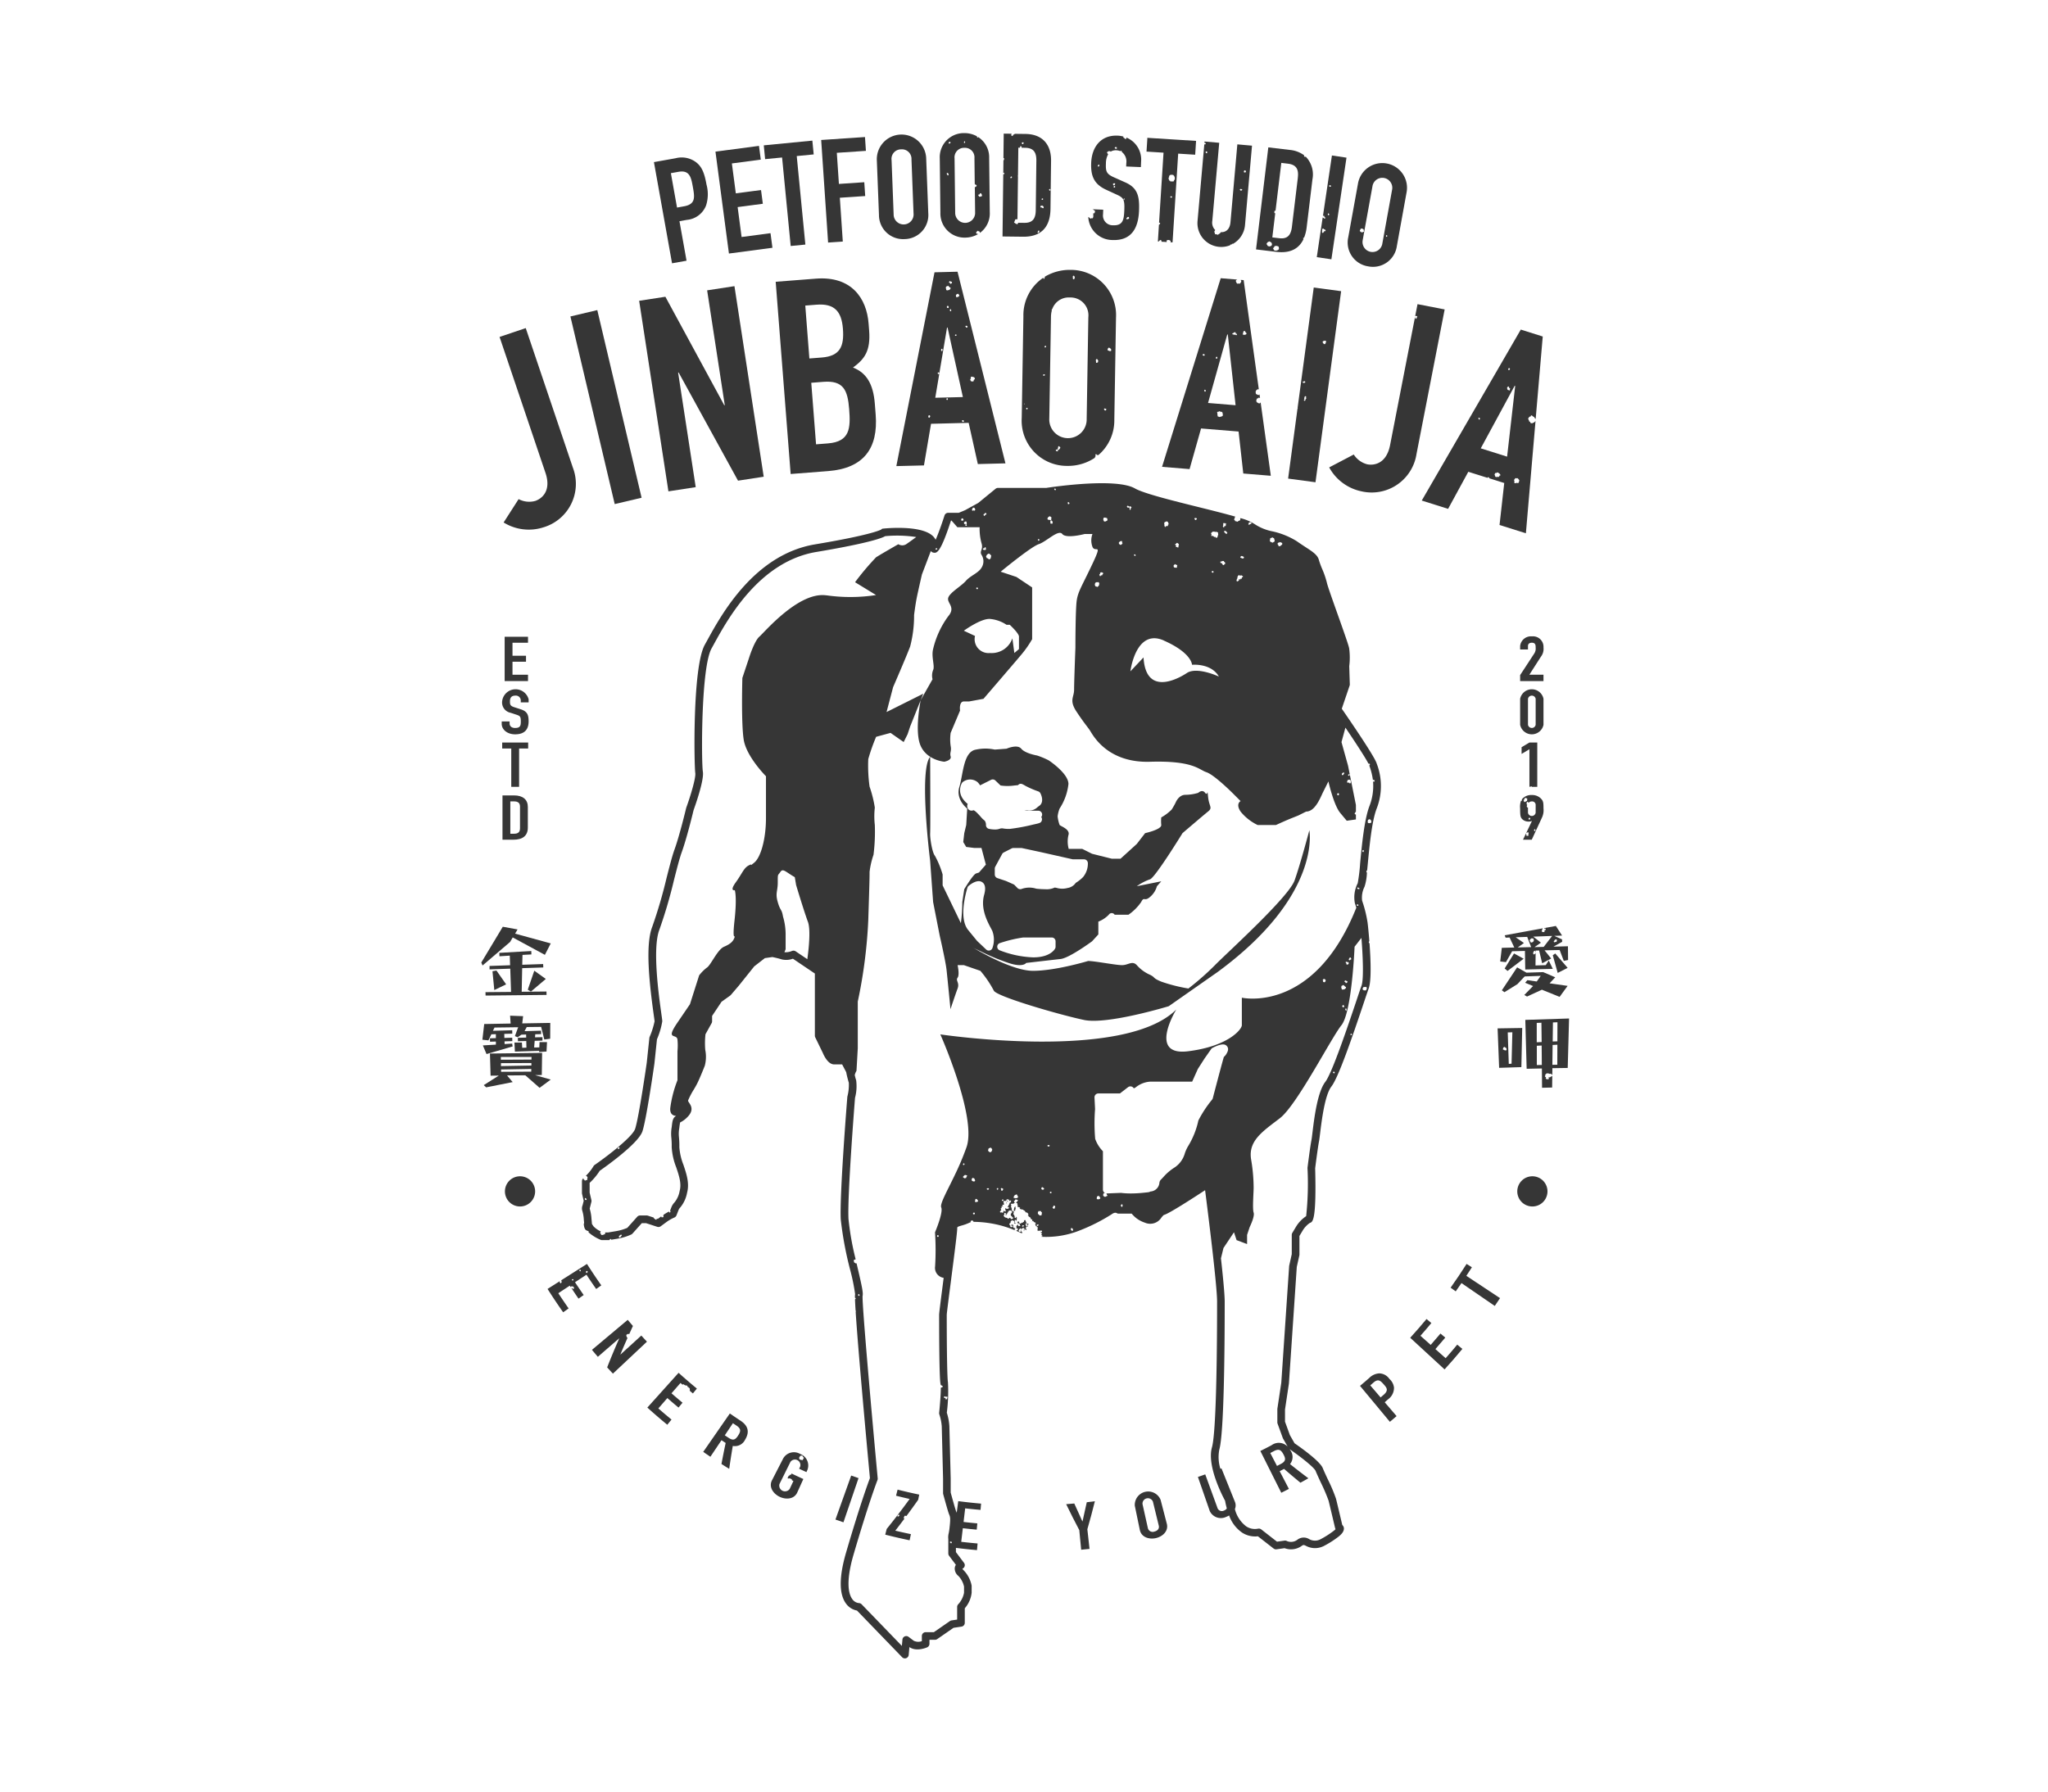 <svg xmlns="http://www.w3.org/2000/svg" width="400" height="350" viewBox="0 0 400 350">
  <g id="logo_7" transform="translate(-693 -1184)">
    <rect id="長方形_21" data-name="長方形 21" width="400" height="350" transform="translate(693 1184)" fill="none"/>
    <g id="グループ_117" data-name="グループ 117" transform="translate(472.686 980.285)">
      <path id="パス_507" data-name="パス 507" d="M315.974,557.9l11.91-.124-.016-.667-4.838.046.093-4.606,4.125-.14-.031-.667-4.078.14.047-1.923,1.737-.093-.016-.667-6.25.357.031.667,2.016-.124.062,1.877-4.017.14v.667l4.048-.139.155,4.543-4.994.047Z" transform="translate(-0.822 -159.695)" fill="#363636"/>
      <path id="パス_508" data-name="パス 508" d="M319.943,542.686l.512-.884,6.28,3.4,1.148-2.233-6.963-1.907.481-.822-2.884-.527-4.2,6.994.248.574Z" transform="translate(0 -154.952)" fill="#363636"/>
      <path id="パス_509" data-name="パス 509" d="M319.463,556.825l-.776.139.357,3.675,2.31-1.117Z" transform="translate(-2.186 -163.508)" fill="#363636"/>
      <path id="パス_510" data-name="パス 510" d="M333.089,560.964,336,558.5l-2.249-1.613-1.272,3.706Z" transform="translate(-9.082 -163.538)" fill="#363636"/>
      <path id="パス_511" data-name="パス 511" d="M314.749,579.169l1.178.124.574-1.179.883-.031v.775l-1.162.031.016.667,1.147-.031v.6l-2.543.155.713,1.69,5.1-1.489-.093-.558-1.473.093-.016-.528,1.52-.046-.016-.667-1.536.046-.016-.791,1.567-.047-.016-.667-3.769.108.311-.635,4.62-.062-.636,1.737.543.217.729-.5.915-.031.016.6-1.628.046.016.667,1.628-.047.03,1.3-.822.031-.063-1.024h-1.457l.093,1.768,4.73-.155v.232l1.443-.093.093-1.845h-1.457l-.047,1.039-1.008.015.108-1.3,1.52-.047v-.667l-1.457.031.046-.6,1.148-.031-.016-.667-3.225.093.435-.806,2.806-.031.62,2.466,1.148-.155.016-3.086-5.474.093.171-1.411-2.544-.093.108,1.535-5.164.093Z" transform="translate(-0.218 -172.336)" fill="#363636"/>
      <path id="パス_512" data-name="パス 512" d="M328.365,594.206l-3.07-.868,1.318-.016.063-4.327-10.188.124.124,4.327,1.6-.016-2.93,1.861.465.434,5.18-1.023-1.1-1.3,3.566-.031,2.792,2.45Zm-3.815-1.55-5.878.031-.016-.449,5.909-.109Zm.031-1.194-5.94.109V591l5.94-.031Zm.015-1.163-5.97.03-.016-.543h6Z" transform="translate(-0.481 -179.589)" fill="#363636"/>
      <path id="パス_513" data-name="パス 513" d="M733.228,550.158l-.481.341.962,3.458,1.939-.992Z" transform="translate(-209.156 -160.175)" fill="#363636"/>
      <path id="パス_514" data-name="パス 514" d="M715.787,550.158l-1.83,2.931.558.481,3.148-2.388Z" transform="translate(-199.764 -160.175)" fill="#363636"/>
      <path id="パス_515" data-name="パス 515" d="M725.449,543.369l-2.822.078,1.7-.954c-.005-.035-.009-.069-.012-.1a.455.455,0,0,0-.015-.1.04.04,0,0,0,.031.017l-.071-.167a.529.529,0,0,1,.129-.078l-1.606-.722,1.52-.062-1.209-1.877-1.98.362-.075.089a.406.406,0,0,1-.09-.059l-.115.021a.169.169,0,0,1,0,.036l.026.054.042.019a.37.37,0,0,0,.057.024h0a.059.059,0,0,0-.052.031l.162-.022a.168.168,0,0,1,.042.182.157.157,0,0,1-.186.067.135.135,0,0,0,0,.026l-.057.048a.424.424,0,0,1,.014.216l-.052.07a.321.321,0,0,1-.147.039.382.382,0,0,1-.1-.014.419.419,0,0,0-.108-.015h-.024l-.1-.1v-.211l.031-.07a.2.2,0,0,1,.072-.045.176.176,0,0,1,.053-.206l.07.019-.01-.008a.25.25,0,0,0-.028-.022l-.034-.063-7.413,1.356.187.466.775-.032.915,1.954-2.435.062-.31,2.667,1.117.124,1.209-2.124,2.5-.062.062,3.629,5.381-.124-.791-1.644-.589.915-2,.062.026-2.394a.154.154,0,0,1-.063.038.118.118,0,0,1-.013.034.152.152,0,0,1-.109.074.072.072,0,0,0,.022-.053l-.086.14H718.8l-.079-.042a.289.289,0,0,1-.06-.184l.022-.017-.022-.022v-.127l.087-.1a.237.237,0,0,1,0-.032l.072-.089-.007-.016a.19.19,0,0,1,.137-.08c.111,0,.13.118.141.189a.36.36,0,0,0,.021.087.043.043,0,0,0-.033-.016l.057.062,0-.36.683-.016.6,2.5,1.753-.93-1.287-1.6,2.947-.062.806,2.125.837-.171Zm-2.743-1.016.1-.051-.009-.03a.191.191,0,0,1,.144-.166l.15-.114a.588.588,0,0,1,.1.049.381.381,0,0,0,.068.035l.052.137a.469.469,0,0,0-.033.1.376.376,0,0,1-.119.226l-.125-.009a.062.062,0,0,0-.02-.016s-.026.015-.041.024a.324.324,0,0,1-.164.062l-.092-.058A.2.2,0,0,1,722.706,542.353Zm-7.058,1.249,1.209-.868-1.613-1.117,2.249-.077.775,2Zm2.606-.96-.068-.025a.286.286,0,0,1-.075-.138.218.218,0,0,0-.019-.052l-.106-.078a.311.311,0,0,1,.03-.19.126.126,0,0,0,.013-.1l.094-.117h.09a.184.184,0,0,1,.185-.121.582.582,0,0,1,.121.017.384.384,0,0,0,.061.01.059.059,0,0,0-.044.043l.163-.047a.222.222,0,0,1,.047.22c-.009.044-.009.044.019.061l.039.113A.564.564,0,0,1,718.255,542.642Zm2.464.851-1.8.047,1.256-.868-1.5-1.179,3.69-.14Z" transform="translate(-198.897 -154.797)" fill="#363636"/>
      <path id="パス_516" data-name="パス 516" d="M725.713,559.2l-3.521-.5,1.1-1.179-2.357-1.008-3.257.109-1.83-1.039-2.978,4.481.5.372,2.543-1.582,1.411-1.5,3.132-.108-.775,1.1-1.83-.264-.434.512,1.55.636-1.721,1.752.543.3,2.9-1.334,3.458,1.4Z" transform="translate(-199.222 -162.888)" fill="#363636"/>
      <path id="パス_517" data-name="パス 517" d="M716.006,579.26l-4.807.078.3,7.708,4.342-.14Zm-3.2,4.386a.3.3,0,0,0-.086-.013.479.479,0,0,1-.27-.083l.008-.03a.294.294,0,0,1-.216-.053l.006-.161c.007-.01.031-.076.044-.112a.357.357,0,0,1,.063-.126l.035-.015a.136.136,0,0,1,.126-.086c.075,0,.142.058.227.14l.006.02a.309.309,0,0,1,.05,0l.1.072.011.043a.792.792,0,0,1,.033.33Zm1.119,2.593-.543.031-.2-6.141.9-.03Z" transform="translate(-198.385 -174.722)" fill="#363636"/>
      <path id="パス_518" data-name="パス 518" d="M722.019,575.819l.264,9.553,2.977-.062.031,3.768,1.969-.047.028-2.259-.144.067a.244.244,0,0,0-.039-.022.116.116,0,0,1-.027.081c-.031.039-.067.056-.161.045a.231.231,0,0,1-.01.057l-.128.058a.3.3,0,0,0-.212-.018.463.463,0,0,0,.021.137.674.674,0,0,1,.029.17l-.137.089-.021-.011a.244.244,0,0,0-.063-.029.058.058,0,0,0,.053-.042l-.135.083a.186.186,0,0,1-.086-.069.492.492,0,0,1-.149-.01l-.074-.11a.591.591,0,0,1,.078-.213.22.22,0,0,0-.141-.055l-.1-.122a.379.379,0,0,1,.077-.128c.01-.013.025-.031.034-.047l-.01,0-.054-.13a.21.21,0,0,1,.122-.1.24.24,0,0,0,.031-.015.347.347,0,0,1,.016-.033.223.223,0,0,1,.087-.105.375.375,0,0,1,.214-.03.442.442,0,0,0,.175-.016l.13.094a.072.072,0,0,0,0,.019.7.7,0,0,1,.178-.023.482.482,0,0,1,.371.142.362.362,0,0,1,.078.263l.019-1.495,2.993-.047.263-9.661Zm2.233.589.915-.031.047,3.768-.962.046Zm.016,8.235v-3.769l.946-.046.03,3.8Zm4-.062-.961.015.046-3.877.93-.046Zm.015-4.575-.915.032.047-3.722.884-.031Z" transform="translate(-203.794 -172.862)" fill="#363636"/>
      <path id="パス_519" data-name="パス 519" d="M724.563,428.48A2.056,2.056,0,0,0,722.3,426.3a2.121,2.121,0,0,0-2.3,1.885v.681h1.531v-.705c0-.4.3-.62.75-.62.75,0,.75.522.75.96a1.73,1.73,0,0,1-.27,1.143L720,433.866v1.167h4.562v-1.24H721.8l2.251-3.513A2.481,2.481,0,0,0,724.563,428.48Z" transform="translate(-202.785 -98.266)" fill="#363636"/>
      <path id="パス_520" data-name="パス 520" d="M724.563,448.819a2.329,2.329,0,0,0-4.562,0V453.9a2.329,2.329,0,0,0,4.562,0Zm-1.53,5.081a.764.764,0,0,1-1.5,0v-5.081a.764.764,0,0,1,1.5,0Z" transform="translate(-202.785 -108.591)" fill="#363636"/>
      <path id="パス_521" data-name="パス 521" d="M723.633,467.76H722.1l-1.53.911v1.313l1.53-.912v7.335a.321.321,0,0,1,.126-.005l.008.013h.014l.057-.055a.311.311,0,0,1,.058.011.2.2,0,0,1,.136-.053l.086.1h1.047Z" transform="translate(-203.071 -118.988)" fill="#363636"/>
      <path id="パス_522" data-name="パス 522" d="M724.2,489.107a2.376,2.376,0,0,0-1.92-.839,2.329,2.329,0,0,0-1.936.839c-.012.016-.021.031-.032.047a.182.182,0,0,1,.045.145.117.117,0,0,1-.115.1.128.128,0,0,1-.065-.022,3.375,3.375,0,0,0-.179,1.5c0,1.374.061,1.678.331,2.018a1.7,1.7,0,0,0,1.29.559,1.4,1.4,0,0,0,.645-.109l.03.024L720.557,497h1.71l2.01-4.352a3.41,3.41,0,0,0,.286-1.775C724.563,489.739,724.5,489.5,724.2,489.107Zm-2.591,6.83a1.636,1.636,0,0,0,.029.185l-.086.126a.293.293,0,0,1-.133-.027.138.138,0,0,1-.093.032.241.241,0,0,1-.059-.008l-.067-.118a.7.7,0,0,1,.044-.111l.008-.017-.024-.006-.074-.1a.287.287,0,0,1,.313-.306.15.15,0,0,1,.091-.037l.1.073a.355.355,0,0,1-.059.257Zm-.429-6.464a.111.111,0,0,1-.161.059.16.16,0,0,1-.151.1.233.233,0,0,1-.064-.01l-.065-.125a.194.194,0,0,0,.02-.079.334.334,0,0,1-.105-.153l.131-.118.031.012c0-.013.006-.031.008-.044a.3.3,0,0,1,.095-.2l-.009-.014c.035-.095.15-.086.221-.042.041.025.081.051.125.03l.135.1c-.009.1-.015.144-.02.193s-.013.109-.023.228l-.151.07Zm.768,3.5a.18.18,0,0,1-.159.091.147.147,0,0,1-.144-.1c-.027-.082.019-.17.138-.261l.14.026A.226.226,0,0,1,721.951,492.969Zm1.017,2.267a.133.133,0,0,1-.062.038.1.1,0,0,1-.084.047l-.083-.047,0-.1a.175.175,0,0,0,.018-.04l-.041-.045c.019-.129.11-.135.128-.135.1,0,.157.112.157.189A.14.14,0,0,1,722.968,495.236Zm.065-3.5a.764.764,0,0,1-1.5,0v-1.052l-.067.034a.3.3,0,0,1-.162-.277.31.31,0,0,1,.086-.221c-.013-.023-.027-.045-.043-.069a.556.556,0,0,1-.1-.218l.07-.112.015,0-.045-.031v-.127l.141-.085a.475.475,0,0,1,.232.208.8.8,0,0,1,.626-.273.686.686,0,0,1,.75.62Z" transform="translate(-202.785 -129.239)" fill="#363636"/>
      <path id="パス_523" data-name="パス 523" d="M328.005,427.618v-1.167h-4.561v8.656h4.561v-1.24h-3.031v-2.541h2.64v-1.167h-2.64v-2.541Z" transform="translate(-4.564 -98.339)" fill="#363636"/>
      <path id="パス_524" data-name="パス 524" d="M327.556,449.524v-.608a2.64,2.64,0,0,0-5.176.413,2.047,2.047,0,0,0,1.665,2.225l1.1.365c.75.243.885.389.885,1.313,0,.79-.075,1.288-1.11,1.288-.78,0-1.08-.438-1.08-.887v-.389H322.3v.462c0,1.167,1.125,2.055,2.611,2.055,1.981,0,2.641-1.082,2.641-2.541,0-1.264-.256-1.957-1.605-2.37l-1.17-.377c-.8-.256-.87-.486-.87-1.155,0-.571.2-1.118,1.035-1.118a.966.966,0,0,1,1.08,1.045v.28Z" transform="translate(-3.994 -108.591)" fill="#363636"/>
      <path id="パス_525" data-name="パス 525" d="M327.555,467.761h-5.071v1.167h1.771v7.489h1.53v-7.489h1.77Z" transform="translate(-4.084 -118.988)" fill="#363636"/>
      <path id="パス_526" data-name="パス 526" d="M322.6,488.416v8.656h2.131c1.8,0,2.82-.766,2.82-2.371v-4.048c0-1.4-.96-2.237-2.686-2.237Zm3.421,2.237v4.169c0,.742-.33,1.083-1.185,1.083h-.706v-6.322h.706C325.74,489.583,326.025,489.972,326.025,490.653Z" transform="translate(-4.144 -129.313)" fill="#363636"/>
      <path id="パス_527" data-name="パス 527" d="M523.817,653.5v.013h0Z" transform="translate(-104.721 -211.833)" fill="#363636"/>
      <path id="パス_528" data-name="パス 528" d="M519.564,646.819l-.014,0a.489.489,0,0,1-.194.014l.012.013a.2.2,0,0,1-.039.165l-.113.157-.016,0a.189.189,0,0,1,.04.173l.047-.026h0a.258.258,0,0,1,.026-.061.338.338,0,0,1-.013-.093.263.263,0,0,1,.075-.2l.044-.023a.17.17,0,0,1,.1,0,.112.112,0,0,1,.048-.029.144.144,0,0,1,.007-.016.108.108,0,0,1,.046-.048l.068-.057-.128.023Z" transform="translate(-102.414 -208.481)" fill="#363636"/>
      <path id="パス_529" data-name="パス 529" d="M521.629,653.169h0Z" transform="translate(-103.58 -211.666)" fill="#363636"/>
      <path id="パス_530" data-name="パス 530" d="M502.126,569.983c-.23-.974-1-4.236-1.219-5.117a31.9,31.9,0,0,0-1.631-3.849c-.4-.86-.775-1.673-.961-2.138-.533-1.333-4.18-3.937-5.508-4.852l-.907-1.587-.957-2.633v-2.372l.76-5.06c0-.02.006-.04.007-.061l1.532-22.738.5-2.249a.712.712,0,0,0,.018-.163v-3.634l.643-1.071a4.837,4.837,0,0,1,1.392-1.478c.551-.173,1.305-.41,1.039-10.68.063-.494.521-4.108.753-5.267.058-.29.121-.806.208-1.521.3-2.437.912-7.507,2.209-9.175,1.362-1.752,3.964-9.312,6.295-16.261.459-1.366.821-2.446.985-2.885.556-1.483.4-5.646.164-8.865a.143.143,0,0,1-.1-.048.253.253,0,0,1-.031-.2.373.373,0,0,0,0-.071l.1-.043c-.142-1.861-.3-3.343-.353-3.689a24.1,24.1,0,0,0-1.055-4.228,4.709,4.709,0,0,1,.471-2.756,10.093,10.093,0,0,0,.463-2.754.2.2,0,0,1-.085-.083c-.057-.119.023-.265.1-.366l.032-.012c.036-.364.074-.762.117-1.209.331-3.5.785-8.29,1.71-10.756a12.117,12.117,0,0,0,.052-8.823l-.043-.128c-.493-1.479-5.547-8.832-6.794-10.634l1.529-4.507a.746.746,0,0,0,.039-.265l-.112-3.528a13.542,13.542,0,0,0-.016-3.509c-.129-.647-.919-2.889-2.2-6.5-.952-2.677-2.031-5.711-2.148-6.3a17.093,17.093,0,0,0-.928-2.706,15.887,15.887,0,0,1-.616-1.682c-.257-1.029-1.137-1.6-2.594-2.553-.52-.34-1.109-.724-1.8-1.208a15.032,15.032,0,0,0-4.661-1.882,9.661,9.661,0,0,1-3.475-1.4,9.4,9.4,0,0,0-2.842-1.2l.035.049a.205.205,0,0,1-.069.117.217.217,0,0,0,.036.081l-.008.154a1.437,1.437,0,0,1-.217.11.653.653,0,0,0-.266.164l-.081.037a.439.439,0,0,1-.18-.069.407.407,0,0,0-.095-.043l-.077.026a.15.15,0,0,1-.116-.086.125.125,0,0,1,.015-.113c-.068-.008-.185-.04-.185-.233l.144-.083c-.044-.006-.054.015-.058.024a.528.528,0,0,0,.016-.109.42.42,0,0,1,.038-.176.253.253,0,0,1,.1-.088h0l-.013-.025,0-.026c-1.838-.528-4.264-1.138-7.236-1.877-4.983-1.238-10.632-2.641-12.361-3.629-3.657-2.091-15.69-.348-17.328-.1h-9.417a.748.748,0,0,0-.475.17l-3.391,2.773-2.562,1.408q-.6.259-1.243.514h-2.059a.75.75,0,0,0-.715.523c-.535,1.677-1.214,3.56-1.732,4.744a2.682,2.682,0,0,0-.649-.825c-2.331-2.029-8.8-1.439-9.526-1.365-.218.022-.32.018-.433.183-.344.183-2.554,1.167-12.93,2.9-11.853,1.976-18.285,13.681-21.031,18.68-.183.333-.349.633-.5.9-2.474,4.4-2.082,23.853-1.878,25.073.154.925-.935,4.527-1.758,6.789a.733.733,0,0,0-.025.083c-.012.053-1.282,5.367-2.28,8.111-.436,1.2-.945,3.187-1.534,5.49a92.541,92.541,0,0,1-2.813,9.6c-1.375,3.538-.566,11.036.294,17.174.084.6.163,1.166.168,1.278a15.821,15.821,0,0,1-.97,3.05.746.746,0,0,0-.05.2l-.509,4.838c-.015.107-1.535,10.713-2.273,12.927-.5,1.505-5.116,5.12-7.908,7.046a.766.766,0,0,0-.243.278,8.962,8.962,0,0,1-1.467,1.834.546.546,0,0,1,.35.414l-.081.065c0,.016,0,.044.007.065a.5.5,0,0,1-.016.264l-.1.056a.153.153,0,0,1-.083-.04l-.051.044H354.4a.23.23,0,0,0-.046.033l-.012-.01-.076.061c-.027,0-.115-.01-.124-.132a.139.139,0,0,0-.035-.012.279.279,0,0,1-.1-.043.116.116,0,0,1-.042-.118l-.051-.043.026-.046-.015-.014a.053.053,0,0,0,0,.027.215.215,0,0,0-.037-.057l.016-.018-.005-.008-.034.033a.752.752,0,0,0-.238.548v2.3a.769.769,0,0,0,.02.172l.32,1.359-.212.848a1.626,1.626,0,0,0-.049,1.123,7.485,7.485,0,0,1,.286,1.708c.025.256.045.464.06.632a.75.75,0,0,0-.054.424c.062.378.159.973.643,1.085.021.031.047.063.071.094a.463.463,0,0,1,.117-.058l.119.131a.411.411,0,0,1-.062.1.216.216,0,0,1,.083.113,8.627,8.627,0,0,0,2.291,1.41.739.739,0,0,0,.3.061h1.28a.719.719,0,0,0,.123-.01l.073-.012c0-.009-.009-.016-.008-.025a.2.2,0,0,1,.261-.161l.055.113a.146.146,0,0,1-.012.024l1.167-.195a10.651,10.651,0,0,0,2.773-.837.754.754,0,0,0,.224-.171l1.825-2.039h.825l2.192.716a.745.745,0,0,0,.678-.109l1.024-.753a7.77,7.77,0,0,1,1.609-.941.748.748,0,0,0,.437-.431l.4-1.024a1.4,1.4,0,0,1,.323-.5,6.232,6.232,0,0,0,1.351-2.906c.5-1.836-.115-3.669-.709-5.441a11.491,11.491,0,0,1-.8-3.462,16.6,16.6,0,0,0-.088-2.071,6.289,6.289,0,0,1,.083-1.687,9.845,9.845,0,0,1,.157-1.069l.065-.033a4.86,4.86,0,0,0,1.356-1.011c1.323-1.324.691-2.267.351-2.773-.237-.353-.244-.4-.185-.552a14.386,14.386,0,0,1,1.063-2.024c.254-.426.494-.828.7-1.247.521-1.041,1.411-3.293,1.449-3.388a.747.747,0,0,0,.041-.142,6.837,6.837,0,0,0,.066-3.016,16.009,16.009,0,0,1,.044-3.04l1.2-2.163a.752.752,0,0,0,.094-.364v-1.054l1.846-2.769,1.681-1.2a.755.755,0,0,0,.133-.123l1.552-1.812,3.017-3.772,2.078-1.615,1.465-.21c.332.069,1.255.269,1.835.463a3.841,3.841,0,0,0,2.178-.135l4.286,2.894V474.4a.756.756,0,0,0,.075.327l1.456,3c.29.687,1.084,2.285,2.228,2.285h1.566l.792,1.506a20.582,20.582,0,0,0,.516,2.078,8.888,8.888,0,0,1-.277,2.673.7.7,0,0,0-.016.1c-.063.786-1.537,19.308-1.282,23.929a68.355,68.355,0,0,0,1.832,9.832,39.244,39.244,0,0,1,.97,4.752,3.707,3.707,0,0,0-.025.735h.036l.094.076a.162.162,0,0,1-.025.138.151.151,0,0,1-.1.054c.017.549.056,1.3.114,2.211a.213.213,0,0,1,.051.21l-.038.015c.468,7.277,2.009,24.151,2.787,32.515-.333.875-1.9,5.116-4.644,14.49-1.408,4.81-1.407,8.193,0,10.056a3.4,3.4,0,0,0,2.118,1.325l8.815,9.119a.75.75,0,0,0,1.286-.455l.137-1.527c1.334.941,3.252.143,3.469.047a.751.751,0,0,0,.448-.687v-.786h1.088a.749.749,0,0,0,.427-.134l3.185-2.205,1.557-.231a.75.75,0,0,0,.641-.742v-2.845a5.5,5.5,0,0,0,1.342-3.045v-1.28a.787.787,0,0,0-.01-.124,5.846,5.846,0,0,0-1.567-2.983,1.083,1.083,0,0,1-.233-.282.345.345,0,0,1,.038-.03.749.749,0,0,0,.28-1.129l-1.58-2.1v-.823c1.369.169,2.74.32,4.115.438q.057-.65.115-1.3-1.6-.139-3.194-.323.156-1.329.313-2.658,1.356.157,2.715.28l.113-1.224q-1.344-.122-2.684-.277.157-1.329.313-2.658,1.5.173,3,.3l.108-1.225q-2.236-.194-4.462-.484-.151,1.134-.3,2.268c-.023-.062-.047-.124-.073-.188-.037-.091-.077-.19-.117-.309-.221-.662-.849-2.949-.986-3.449v-2.734l-.257-10.223a10.448,10.448,0,0,0-.5-2.639,32.346,32.346,0,0,0,.222-5.986c-.138-.6-.234-6-.234-13.135.008-.357.423-3.563.824-6.662.717-5.546,1.224-9.527,1.224-10.241,0-.256,0-.3.879-.55a8.979,8.979,0,0,0,1.517-.554,1.353,1.353,0,0,1,.251-.087.19.19,0,0,1-.035-.095.2.2,0,0,1,.173-.216.187.187,0,0,0,.044-.016l.181-.016a.378.378,0,0,1,.014.065.146.146,0,0,1,.123.085.211.211,0,0,1,.02.117,21.606,21.606,0,0,1,8.169,1.677.293.293,0,0,1-.04-.044l-.12-.117a.168.168,0,0,1,.17-.142c0-.009,0-.021,0-.037l.022-.041a.251.251,0,0,1-.069,0l-.074-.1a.283.283,0,0,1-.139.012l-.03-.01a.277.277,0,0,1-.117-.192.245.245,0,0,0-.025-.073l-.033-.077a.151.151,0,0,1,.119-.138.122.122,0,0,0-.138-.1l-.092-.042a.238.238,0,0,1-.045-.1.293.293,0,0,1-.14.13c-.049.027-.06.036-.063.054l-.064.07.117-.031a.127.127,0,0,0,.083.019l.118.095v.127l-.076.094a.148.148,0,0,1-.148-.034l-.047.036a.144.144,0,0,1-.123-.071.237.237,0,0,1,.035-.221c-.147.021-.173-.125-.178-.17,0-.01,0-.026,0-.031a.048.048,0,0,0,.039.028l-.111-.1a.246.246,0,0,1,.128-.2c.025-.018.04-.028.044-.039l.131-.055a.159.159,0,0,0,0-.02.05.05,0,0,0,.037.027l-.124-.109a.3.3,0,0,1,.112-.18c.043-.039.057-.054.055-.1l.125-.1c.038.012.079.022.121.031.161.037.36.083.407.293l-.029.036.031.04a.381.381,0,0,1-.083.179.421.421,0,0,0-.038.058,1.052,1.052,0,0,1,.307.007.307.307,0,0,1,0-.086.178.178,0,0,0,0-.026c0,.008-.027,0-.037-.01a.171.171,0,0,1-.105-.108.151.151,0,0,1,.033-.127l.028-.018a.315.315,0,0,1-.09-.269l.1-.09a.174.174,0,0,1,.168.156l.067-.025a.183.183,0,0,1,.061.034.306.306,0,0,1,0-.091.214.214,0,0,0,0-.06l.011-.181c-.007,0,0-.042,0-.065a.388.388,0,0,1,.039-.154.112.112,0,0,1-.013-.019.116.116,0,0,1-.016-.05.258.258,0,0,1-.115-.141.222.222,0,0,1-.052.021.306.306,0,0,1-.026.2l-.159.031a.206.206,0,0,1-.054-.226.151.151,0,0,1,.031-.046.121.121,0,0,1-.054-.032.192.192,0,0,1-.035-.153c0-.012,0-.029,0-.034a.065.065,0,0,0,.048.045l0-.008-.12-.124a.177.177,0,0,0,.02-.042c0,.007-.018,0-.029-.01a.372.372,0,0,1-.114-.1l-.012-.092a.148.148,0,0,1,.043-.059l-.008-.023a.215.215,0,0,1,.049-.172l.01-.01a.517.517,0,0,1-.059-.2l.026-.076a.23.23,0,0,1,.274-.018c0-.026,0-.062,0-.078l.044-.038a.294.294,0,0,1-.043-.2l.153-.056-.018-.009-.048-.114a.212.212,0,0,1,.066-.108l-.109-.049a.168.168,0,0,1,.06-.195.192.192,0,0,1-.041-.043l-.111.029a.208.208,0,0,1-.129.21.4.4,0,0,1,0,.089.682.682,0,0,0-.009.134l-.077.1-.027,0a.221.221,0,0,1,.1.2l-.1.1a.133.133,0,0,0-.059.016.311.311,0,0,1-.215.023l-.074-.095c0-.028,0-.029-.018-.034l.038-.186a.056.056,0,0,0-.033.036.3.3,0,0,0,0-.054.482.482,0,0,1,0-.144.31.31,0,0,1-.058-.146.273.273,0,0,0-.015-.057l-.061-.139a.091.091,0,0,0,.008-.107.2.2,0,0,1-.021-.109.114.114,0,0,1,.064-.087l-.011-.025v0l.1-.048a.745.745,0,0,0-.074.016l-.12-.1a.158.158,0,0,1,.134-.142c.006,0-.006.02-.005.033l.156-.086a.2.2,0,0,0,.041.019.277.277,0,0,1,.124.079c.022-.022.044-.043.067-.063a1.112,1.112,0,0,0,.137-.143l.088-.039a.24.24,0,0,1,.061.016v-.013l.059-.019a.267.267,0,0,0-.056-.031.251.251,0,0,1-.171-.3l.128-.073.04.017a.2.2,0,0,1,.094-.223.267.267,0,0,1,.291.055l.005,0,.047-.028a.138.138,0,0,1,.133.072.151.151,0,0,1-.036.158l-.054-.021.026.1a.454.454,0,0,0-.069.068.3.3,0,0,1-.2.133v.016l-.047.014c.093.028.128.078.134.13h.07l.094.077a.193.193,0,0,1-.021.149.281.281,0,0,1,.05.129.231.231,0,0,0,.01.043l.048.091a.212.212,0,0,1-.1.146l.022.02a.346.346,0,0,1,.095.118l.13-.02a.248.248,0,0,0,.209.091l.105.116a.177.177,0,0,1-.124.126c-.017,0-.007-.008-.007-.015l-.018.048a.3.3,0,0,1,.053.01.318.318,0,0,0,.088.011h.034l.025.023a.1.1,0,0,1,.038-.007l.091.059a.178.178,0,0,1,.011.038.167.167,0,0,1,.088-.029.107.107,0,0,1,.034,0,.132.132,0,0,1,.116.054l.006-.006a.182.182,0,0,1,.206.08l.1.115a.231.231,0,0,1,.128.02l.045.036a.136.136,0,0,1,.005.144l.023,0a.211.211,0,0,1,.128.048l-.033.082a.116.116,0,0,1,.036-.006l.08.036a.087.087,0,0,1,.013.017.2.2,0,0,1,.109-.032l.041,0,.034.113.04-.017a.513.513,0,0,1,.212.308l-.018.089a.186.186,0,0,1-.106.062.224.224,0,0,1,.041.094l.02-.012a.151.151,0,0,1,.117.113.133.133,0,0,1,0,.063.11.11,0,0,1,.034.022l.009.011a.451.451,0,0,1,.2.107.364.364,0,0,0,.092.06l.069.146c-.029.045-.025.059.036.134.014.018.031.038.046.06l.005,0h.127l.094.116a1.287,1.287,0,0,0-.022.128.606.606,0,0,1-.044.17l.037.035a.189.189,0,0,1,.014-.094l.12-.054a.211.211,0,0,1,.15.22c0-.017.026,0,.044,0a.4.4,0,0,1,.085.042l.078.055a.185.185,0,0,1,.2.1c.036.1-.068.185-.1.212l-.1.01h0a.107.107,0,0,1,0,.031l.128.009a.831.831,0,0,1,.066.251c.007.042.014.085.024.123l.061-.043a.185.185,0,0,1,.137.1.148.148,0,0,1-.031.138.19.19,0,0,1,.113-.034l.1.07a.167.167,0,0,1-.015.142.277.277,0,0,1-.045.19l-.012.023a.541.541,0,0,1,.055.271.907.907,0,0,0,0,.1l.079-.08a.166.166,0,0,1,.122.041.289.289,0,0,1,.014-.031l.132-.041.036.02a.321.321,0,0,0,.084.04l.065-.068a.146.146,0,0,1,.144.03.1.1,0,0,1,.074-.031l.1.1c.009.055-.005.184-.1.215l-.065,0a.321.321,0,0,0-.173-.012.354.354,0,0,0,.1.04l.049.086a.152.152,0,0,1,.083.053.316.316,0,0,1,.07.224l-.09.08s-.007.016-.012.027h.006l.019.075.033-.007a.12.12,0,0,0,.043.057l.129.1a.16.16,0,0,1-.219.122c-.006.02-.01.042-.015.062a17.677,17.677,0,0,0,6.83-.984,35.924,35.924,0,0,0,6.939-3.43c.543-.407.885-.253.925-.233a.751.751,0,0,0,.416.126h2.543a5.5,5.5,0,0,0,2.567,1.759,2.592,2.592,0,0,0,3.26-1.022c.175-.21.393-.471.519-.5.916-.229,5.541-3.21,7.992-4.818.543,4.247,2.342,18.559,2.342,21.758,0,15.88-.363,26.258-1,28.472-1.031,3.607,2.058,9.514,2.563,10.443.091.53.208,1.02.335,1.492a1.09,1.09,0,0,1-.56.425.9.9,0,0,1-1.274-.544l-2.378-6.527q-.714.258-1.431.5l2.322,6.682a2.4,2.4,0,0,0,3.22,1.108,3.261,3.261,0,0,0,.552-.268,6.8,6.8,0,0,0,2.547,3.361,4.687,4.687,0,0,0,3.076.712l3.067,2.391a.743.743,0,0,0,.565.151l1.58-.222a3.572,3.572,0,0,0,3.341-.444c.354-.236.4-.214.835-.005a3.767,3.767,0,0,0,3.357.087c.027-.01.054-.022.08-.035a18.875,18.875,0,0,0,2.95-1.878c.494-.4,1.137-1.007,1.005-1.745A1.052,1.052,0,0,0,502.126,569.983ZM354.513,506.452a.141.141,0,0,1-.108.051h-.092l-.1-.1v-.119a.1.1,0,0,1-.028-.093l.105-.078a.176.176,0,0,1,.143.072.218.218,0,0,1,.026.117l.07.04A.126.126,0,0,1,354.513,506.452Zm146.124-24.789-.1.1h-.085l-.094-.115a.049.049,0,0,0,0,.022l-.045-.048a.12.12,0,0,1,.053-.1l-.007-.01a.118.118,0,0,1,.113-.092.145.145,0,0,1,.069.02l.117.154A.11.11,0,0,0,500.637,481.663Zm3.347-7.43a.2.2,0,0,1-.169.063l-.12-.117a.174.174,0,0,1,.041-.074l.094-.084h.085l.094.075A.158.158,0,0,1,503.985,474.233Zm2.2-9.2.068-.116.047-.006a.152.152,0,0,1,.088.027h0a.122.122,0,0,1,.1-.066h0a.325.325,0,0,1,.124.03.316.316,0,0,0,.048.017l.1-.073a.341.341,0,0,1,.149.269.56.56,0,0,1-.181.43l-.071.024c-.07-.006-.112-.013-.144-.018a.287.287,0,0,0-.162.015l-.119-.1v-.013a.167.167,0,0,1-.121-.112.228.228,0,0,1,.063-.251C506.193,465.061,506.193,465.061,506.185,465.03Zm.146-26.675a.387.387,0,0,0,0,.054l-.1.125a.176.176,0,0,1-.161-.117.256.256,0,0,1,.057-.26l.059-.026h0a.141.141,0,0,1,.113.043A.222.222,0,0,1,506.33,438.355Zm1.45-5.588a.658.658,0,0,1-.388.115.469.469,0,0,1-.235-.056l-.049-.082a1.319,1.319,0,0,1,.051-.5l.081-.058c.029,0,.08-.01.09-.032l.109-.051a.51.51,0,0,1,.312.255.486.486,0,0,1,.049.24.847.847,0,0,0,.006.091Zm-6.605-5.669a.217.217,0,0,1,.177-.06h.038l.091.09a.333.333,0,0,1-.054.259.181.181,0,0,1-.139.056l-.043,0-.082-.086c0-.029-.007-.053-.012-.076A.2.2,0,0,1,501.175,427.1Zm-11.444-49.033.029.027a.133.133,0,0,1,.054-.033v0l.073-.072a.288.288,0,0,1,.258.065.093.093,0,0,0,.115.021l.121.079.007.035a.4.4,0,0,1-.017.278l-.095.053a.135.135,0,0,1-.077.074.242.242,0,0,0-.106.1.145.145,0,0,1-.06.064l-.062.014a.3.3,0,0,1-.1-.022l-.015-.005-.058.062a.2.2,0,0,1-.144-.253c0-.008-.017,0-.027,0l-.108-.125.012-.031a.12.12,0,0,1-.039-.1A.275.275,0,0,1,489.731,378.065Zm-1.721-.7.056-.136.052-.008a.345.345,0,0,1,.044,0,.111.111,0,0,1,.064-.077.225.225,0,0,1,.119-.008l.014,0a.332.332,0,0,0,.036-.042l.036.026.048-.071a.162.162,0,0,1,.141.107.113.113,0,0,0,.013.023s.007,0,.014,0a.166.166,0,0,1,.149.028l.028.079a.11.11,0,0,1-.044.077.271.271,0,0,1,.036.023l.091.112a.127.127,0,0,1-.023.063.221.221,0,0,1,.028.019l.014.139c-.007.008-.022.033-.019.1l-.081.1a.231.231,0,0,0-.077.02.866.866,0,0,1-.24.144l-.056,0a.208.208,0,0,1-.116-.108l-.014-.022-.071,0a.045.045,0,0,0,.027.03.148.148,0,0,0-.027,0,.229.229,0,0,1-.134-.046.219.219,0,0,1-.061-.1c-.021-.051-.024-.051-.04-.051l-.068-.17C488.067,377.526,488.082,377.5,488.01,377.362Zm-4.17-2.986a.3.3,0,0,0,.035-.049.049.049,0,0,0,.015.046l-.046-.151a.469.469,0,0,1,.328-.128.241.241,0,0,1,.2.086l.019.048c.018.182-.153.2-.209.211a.276.276,0,0,0-.052.009.253.253,0,0,0-.049.042.273.273,0,0,1-.192.1l-.029,0-.079-.119A.254.254,0,0,1,483.839,374.376Zm-1.618,6.472.1-.085.041,0a.132.132,0,0,1,.124-.086.227.227,0,0,1,.1.031.167.167,0,0,0,.056.022l.147.086.013-.011c.116.027.114.149.114.207a.326.326,0,0,0,0,.044l-.109.106a.464.464,0,0,0-.1,0,.742.742,0,0,1-.08.005.357.357,0,0,1-.08-.009.238.238,0,0,1-.131-.108l0,0a.154.154,0,0,1-.156-.034A.212.212,0,0,1,482.222,380.849Zm-.663,4.3a.226.226,0,0,1,.141-.108.223.223,0,0,1-.065-.237l.085-.059a.28.28,0,0,1,0-.156l.1-.069.05.064,0-.008-.025-.058c-.007.006,0,0-.006-.021l.1-.1a.142.142,0,0,1,.123.072.148.148,0,0,1,.017.058.281.281,0,0,1,.13.036.2.2,0,0,1,.1-.111h.1a.584.584,0,0,1,.084.063.175.175,0,0,0,.186.053l.069.176-.046.029a.547.547,0,0,1-.215.1.158.158,0,0,0,.013.053l.041.086c-.009.136-.135.129-.2.1a.174.174,0,0,0-.053-.018l-.012.033a.2.2,0,0,1-.189.16.311.311,0,0,1-.089-.014l-.062-.084a.3.3,0,0,1-.043.023c0,.008,0,.017,0,.028a.218.218,0,0,1,0,.056.142.142,0,0,1,.048.057l.008.029a.155.155,0,0,1-.134.176h0c-.007,0,0-.019,0-.03l-.111.128-.034-.007c-.064-.01-.233-.04-.21-.226l.079-.036A.3.3,0,0,1,481.559,385.146Zm-2.035-9.214a.171.171,0,0,1,.009.109h.042l.095.078a.179.179,0,0,1-.037.15l-.1.09h-.085l-.094-.079,0-.02-.019.009a.161.161,0,0,1-.115-.163h-.064l-.1-.1v-.169l.145-.082a.375.375,0,0,1,.138.112l.044-.039A.18.18,0,0,1,479.524,375.932Zm-.65-1.418a.591.591,0,0,1,.021-.225l.1-.062a.348.348,0,0,1,.2.12.035.035,0,0,0-.007.018l.01-.013.007.009.059-.047h0a.085.085,0,0,0-.041.01l.043-.052.028,0a.132.132,0,0,1,.114.065.192.192,0,0,1-.055.248.363.363,0,0,1,.028.17l-.048.077a.161.161,0,0,1-.2-.042.987.987,0,0,0-.047.212l-.122.092a.219.219,0,0,1-.1-.068l-.062-.18A.411.411,0,0,0,478.875,374.514Zm-.511,7.254.116-.024a.725.725,0,0,0,.1.043.631.631,0,0,1,.024-.072l.11-.064.054.013.042.009s.007-.009.015-.022l.173.024c.009.03.017.053.025.075a1.157,1.157,0,0,1,.036.116.5.5,0,0,1,.08-.007h.024l.066.161-.008.009a.179.179,0,0,1,.075.122l-.109.11c-.055,0-.062,0-.094.061a.282.282,0,0,1-.158.146l-.086-.015a.532.532,0,0,1-.147-.208c-.068-.145-.1-.181-.242-.154l-.113-.1a.057.057,0,0,0-.008-.037A.15.15,0,0,1,478.363,381.768Zm-1.777-5.643h.037a.233.233,0,0,1,.092-.108.208.208,0,0,0,.024-.02l.119-.08a.631.631,0,0,0,.212,0,.706.706,0,0,1,.082-.007l.033,0a.12.12,0,0,1,.1.073.107.107,0,0,0,.087,0,.345.345,0,0,1,.2-.027.093.093,0,0,1,.076.086.244.244,0,0,1,.164.01l.028.026a.2.2,0,0,1,0,.215l0,0a.114.114,0,0,1,.057.094c0,.057,0,.139,0,.159l-.095.01.092.026a.3.3,0,0,1-.057.1.238.238,0,0,0-.016.023.047.047,0,0,0,0,.013.213.213,0,0,1,.028.062l-.126.052a.132.132,0,0,1,.05.127c-.019.1-.154.162-.241.162a.167.167,0,0,1-.133-.058.161.161,0,0,1-.035-.119l-.011-.01c-.031.009-.064.016-.1.022a1.05,1.05,0,0,0-.1.025l-.122-.07a.13.13,0,0,1,0-.033.481.481,0,0,0-.091-.062.612.612,0,0,1-.13-.091.294.294,0,0,1-.253.045v-.186c.024-.006.037-.013.04-.019.016-.033-.033-.143-.06-.2a.949.949,0,0,1-.049-.123Zm.414,7.655a.109.109,0,0,0-.028.072l-.08.1-.039,0a.207.207,0,0,1-.124-.043l-.148-.142a.331.331,0,0,1,.345-.135Zm-3.573-10.517a.451.451,0,0,1,.078.009.284.284,0,0,0,.05.007l.168.051a.177.177,0,0,1-.081.206l-.083.122a.224.224,0,0,1-.039,0,.21.21,0,0,1-.18-.106.165.165,0,0,0-.019-.024l-.077-.125A.185.185,0,0,1,473.426,373.263Zm-3.814,5.061a.287.287,0,0,1,.06.007c0-.012.008-.024.011-.035a.392.392,0,0,1,.079-.159l.127-.011c.023.017.049.033.074.049a.43.43,0,0,1,.259.412l-.064.087a.351.351,0,0,0-.069.035h0a.383.383,0,0,1,.05.268l-.145.066a.228.228,0,0,1-.063-.065l-.08-.062a.146.146,0,0,1-.089.027h0a.258.258,0,0,1-.088-.018l-.063-.09a.153.153,0,0,1,.115-.165l-.005,0a.443.443,0,0,1-.167-.139.108.108,0,0,1-.065-.119A.111.111,0,0,1,469.613,378.324Zm-.461,4.234a.272.272,0,0,1,.146-.138.477.477,0,0,0,.055-.033.2.2,0,0,1,.17-.105l.028,0,.081.118a.078.078,0,0,0,0,.026c0-.011.044-.009.071-.008a.3.3,0,0,1,.2.056l-.041.164a.138.138,0,0,0-.034.012c.008,0,.01.021.012.038a.756.756,0,0,1,.009.2l-.059.079a.214.214,0,0,1-.083.019.129.129,0,0,1-.088-.033l-.035.011a.3.3,0,0,1-.048-.03l-.113.044a.214.214,0,0,0-.06-.038.282.282,0,0,1-.164-.159.208.208,0,0,1,.046-.2l-.089-.03Zm-1.737-8.468a.24.24,0,0,0,0-.029l.184-.029a.062.062,0,0,0-.031-.033.736.736,0,0,0,.151-.014.115.115,0,0,1,.109-.071.533.533,0,0,1,.321.251.144.144,0,0,1-.007.117.586.586,0,0,0,.049.043l-.047.07v.011h.1a.13.13,0,0,1-.033.1l-.077.032a.109.109,0,0,1-.047-.01c0,.046,0,.1,0,.129a.414.414,0,0,1-.012.122l-.067.062a.591.591,0,0,1-.175,0c-.053,0-.111,0-.112,0a.034.034,0,0,0,.017-.02l-.07.035a.264.264,0,0,1-.016.1l-.1.062c-.113-.015-.127-.126-.133-.167,0-.01,0-.025,0-.029a.05.05,0,0,0,.04.027l-.1-.137a.2.2,0,0,1,.048-.064.185.185,0,0,1-.005-.029.175.175,0,0,1,0-.059.273.273,0,0,1-.038-.216.254.254,0,0,0-.009-.143l.108-.132A.052.052,0,0,0,467.414,374.09Zm-.139,23.114c5.505,2.433,5.505,4.737,5.505,4.737s3.713-.384,5.25,2.3c0,0-4.1-1.921-6.145-.768,0,0-8.066,5.706-8.578-2.972l-2.561,2.716S461.771,394.771,467.276,397.2Zm-5.8-16.8.114-.055a.225.225,0,0,1,.1.067l.094.125a.14.14,0,0,1-.137.126.19.19,0,0,1-.153-.091A.181.181,0,0,1,461.479,380.4Zm-1.369-9.48a.17.17,0,0,1,.119-.049.287.287,0,0,1,.157.063.237.237,0,0,0,.093.045l.066.114v-.019l.087-.1h.026a.259.259,0,0,1,.165.062c.026.019.035.025.053.025l.1.133a.293.293,0,0,1-.2.169.227.227,0,0,1,.04.126.183.183,0,0,1-.2.186v-.1c-.009,0-.012.007-.023.006v-.211s.005,0,.009,0v-.025l-.062-.063v-.146a.269.269,0,0,1-.4.025.241.241,0,0,1-.068-.177Zm-1.6,7.122a.631.631,0,0,0,.079-.085.57.57,0,0,1,.143-.135.268.268,0,0,1,.167-.03l.006-.012.14-.039c.108.072.094.226.086.318,0,.016,0,.03,0,.04l.038-.013a.335.335,0,0,1,.019.113.066.066,0,0,0-.022-.041l.039.132a.169.169,0,0,1-.122.074c-.068.017-.075.024-.077.056l-.089.087h-.03c-.11,0-.309-.048-.405-.364Zm-3.008-4.741c.008-.022.017-.044.023-.062l.1-.067.1.011a1.11,1.11,0,0,1,.5.132l.013.147a.134.134,0,0,0-.019.025.118.118,0,0,1,.035.04.165.165,0,0,1,.019.081c0,.074-.034.184-.128.184h-.01a.606.606,0,0,1-.376.154.237.237,0,0,1-.2-.086.23.23,0,0,1-.043-.164C455.4,373.592,455.469,373.4,455.506,373.3Zm-.644,10.923h0a.994.994,0,0,1-.054-.129l.016-.089a.327.327,0,0,1,.4-.107c.034.009.072.021.115.029l.069.059a.264.264,0,0,1-.168.343l.009.106a.2.2,0,0,1-.258-.025v.117l-.109.1a.179.179,0,0,1-.143-.156c0-.01-.007-.025-.009-.03a.041.041,0,0,0,.025.017l-.082-.109C454.7,384.23,454.821,384.226,454.862,384.225Zm-.323,1.575a.2.2,0,0,1,.085.22v0l.013.009a.118.118,0,0,1,.068.1.161.161,0,0,1-.1.143s.008-.009.014-.032l-.051.039v.017l.09.038a.917.917,0,0,1-.326.378l-.081.016a.115.115,0,0,1-.1-.085v-.008a.3.3,0,0,1-.148.01l-.069-.047a.545.545,0,0,1,.052-.742l.045-.03a.654.654,0,0,1,.246-.022.275.275,0,0,0,.17-.018Zm-5.757-15.533a.241.241,0,0,1,.059.194l-.094.077h-.169l-.072-.159a.082.082,0,0,0,.014-.025.057.057,0,0,0,.043.056l-.074-.13A.167.167,0,0,1,448.781,370.268Zm-2.624-2.659a.18.18,0,0,1,.021.172l-.114.056a.215.215,0,0,1-.1-.067l-.094-.126A.156.156,0,0,1,446.157,367.609Zm-.746,6.229,0,.01h.043l.1.1v.169l-.021.022.031.093a.163.163,0,0,1-.157.155.209.209,0,0,1-.056-.007l-.042-.049a.183.183,0,0,1-.142,0l-.055-.065a.145.145,0,0,1,.07-.175.174.174,0,0,1-.058-.08.254.254,0,0,1,.057-.26l.069-.027A.177.177,0,0,1,445.411,373.838Zm-.577-.825a1.051,1.051,0,0,0,.1-.07l.084-.021a.224.224,0,0,1,.116.072.109.109,0,0,0,.019.017.078.078,0,0,0,.031,0l.119.11a.121.121,0,0,0,.016.078.254.254,0,0,1,.027.125l-.081.068.01.035a.415.415,0,0,1,.028.2l-.143.066a.532.532,0,0,0-.241-.064,1.2,1.2,0,0,1-.288-.055l-.066-.085A.489.489,0,0,1,444.834,373.014Zm-1.981,4.378.034.091v-.09h.028l.1.12a.215.215,0,0,1-.068.1l-.131.092a.149.149,0,0,1-.1-.1.069.069,0,0,0,.04.017l-.093-.117C442.69,377.392,442.813,377.392,442.853,377.392Zm-6.3,16.737h.64s1.793,1.654,1.793,2.3v2.439l-.9.768-.385-2.872a4.262,4.262,0,0,1-4.353,2.872,2.714,2.714,0,0,1-2.944-3.332l-2.181-1.022s3.333-2.432,5.125-2.3A6.908,6.908,0,0,1,436.549,394.129Zm-5.906-7.2.1-.087h.126l.1.1v.127l-.087.1h-.029a.2.2,0,0,1-.153-.06A.216.216,0,0,1,430.643,386.924Zm2.053-6.373,0-.012a.224.224,0,0,1,.1-.182.275.275,0,0,1,.149-.03l.047-.109a.259.259,0,0,1,.2.032c.02.011.024.014.033.014l.141.088a.283.283,0,0,1-.009.079,1.092,1.092,0,0,1,.178.1l.033.121a.8.8,0,0,0-.053.218c-.026.181-.06.406-.351.468l-.079-.018a.7.7,0,0,1-.091-.089c-.072-.078-.115-.114-.219-.1l-.1-.076a.368.368,0,0,0-.052-.115.544.544,0,0,1-.075-.183l.116-.11c-.057.008-.083.032-.086.056a.144.144,0,0,1,.054-.127l.065-.02Zm-.6-8.041.078-.037a.1.1,0,0,1,.043.01.164.164,0,0,1,.03-.048.185.185,0,0,1,.076-.051.168.168,0,0,1,.013-.081l.113-.055a.221.221,0,0,1,.1.067l.093.124a.142.142,0,0,1-.095.119.244.244,0,0,1-.2.122h-.007a.164.164,0,0,1,.007.034l-.023.066a.155.155,0,0,1-.116.069l-.081-.041a.12.12,0,0,1-.015-.1l-.013-.005-.027-.051A.169.169,0,0,1,432.1,372.51Zm-.144,6.764a.173.173,0,0,1,.293-.036l0-.017a.255.255,0,0,1,.033-.2.15.15,0,0,1,.2-.01l.048.1a.539.539,0,0,1-.023.09.288.288,0,0,0-.011.04.043.043,0,0,0-.017-.032l.078.152a.1.1,0,0,0-.026.07l-.175.058a.045.045,0,0,0,.034.014.2.2,0,0,1-.081.021.135.135,0,0,1-.115-.064.186.186,0,0,1-.21-.047A.146.146,0,0,1,431.953,379.274Zm-1.9-8.023.074-.02a.266.266,0,0,1,.242.192.2.2,0,0,1,.005.044.169.169,0,0,1,.068.063v.106a.108.108,0,0,0-.026.072l-.077.1a.279.279,0,0,1-.263-.067.217.217,0,0,1-.083.094l-.129-.021a.258.258,0,0,1-.043-.2A.589.589,0,0,1,430.049,371.251Zm-1.788,2.84a.2.2,0,0,1,.106-.057c.012,0,0,.016,0,.027l.112-.127a.146.146,0,0,1,.045.018.118.118,0,0,1,.021-.012l.032-.008a.223.223,0,0,1,.136.048.29.29,0,0,1,.049.224.361.361,0,0,0,0,.09.037.037,0,0,0-.021-.018l.054.133a.141.141,0,0,1-.127.092.177.177,0,0,1-.145-.109l-.04.04-.117.017a.279.279,0,0,1-.116-.209c0-.02-.008-.039-.013-.057Zm.547.582c-.016.118-.139.122-.18.123l-.029,0-.108-.1v-.127l.148-.081a.218.218,0,0,1,.06.064Zm-1.116-1.088.059-.043a.2.2,0,0,1-.017-.127l.107-.073s-.017.014-.02.026l.121-.065a.181.181,0,0,1,.136.184c0,.015,0,.02.026.025l.069.121a.134.134,0,0,1-.129.113.15.15,0,0,1-.046-.008.167.167,0,0,1-.121.044.2.2,0,0,1-.157-.067A.15.15,0,0,1,427.692,373.585Zm-4.928,5.631a.206.206,0,0,1,.216-.043l.059.122c-.029.118-.255.136-.257.136l-.106-.076C422.655,379.274,422.734,379.231,422.764,379.216Zm-2.73,5.057,1.736-4.568a.827.827,0,0,0,.563.326c.57.077,1.278.178,3.37-6.273h.11l1.136,1.3H431.3a10.785,10.785,0,0,0,.353,3.073c.415,1.28-.416,1.536,0,2.3a2.316,2.316,0,0,1,0,2.56c-.609,1.024-2.173,1.536-3.055,2.561s-3.187,2.3-3.442,3.328,1.536,1.793,0,3.585a17.686,17.686,0,0,0-2.945,6.4c-.384,1.536.384,3.328,0,4.1a2.93,2.93,0,0,0-.111,1.793l-2.322,4.1.512-1.28-7.17,3.585,1.28-4.865s2.56-5.889,3.328-7.938a23.6,23.6,0,0,0,.768-6.145s.256-2.049.512-3.329S420.034,384.273,420.034,384.273Zm-59.2,111.914.052.008.062.066a.171.171,0,0,1-.079.207l-.113.082a.143.143,0,0,1-.12-.16A.217.217,0,0,1,360.83,496.187Zm.446,17.394c-.053.047-.076.069-.076.125l-.123.091-.036.005a.206.206,0,0,1-.125.043l-.039,0-.057-.157a.078.078,0,0,0,.014-.026.049.049,0,0,0,.01.034.058.058,0,0,0,.033.023l-.023-.182a.654.654,0,0,0,.137-.109c.107-.1.237-.2.364-.144l.054.111A.363.363,0,0,1,361.276,513.58Zm36.372-54.128-2.288-1.545a.749.749,0,0,0-.7-.075,3.257,3.257,0,0,1-1.49.25l.231-.577v-2.56a12.474,12.474,0,0,0-.512-3.841c-.256-1.536-.512-1.024-1.024-2.816s0-2.049,0-3.841,0-1.28.512-2.049,1.024,0,2.817,1.024l.256,1.536s1.536,5.121,2.3,7.17C398.351,453.712,397.888,457.718,397.648,459.452Zm3.694-71.082c-5.377-.768-12.035,7.17-13.059,8.059s-2.049,4.232-2.049,4.232l-1.28,3.841s-.256,8.706.256,12.034,4.353,7.17,4.353,7.17V431.9c0,4.1-1.024,7.682-2.3,8.706s0,0-1.024.512-1.28,1.536-2.574,3.328-.189,1.536-.189,1.536.458,1.28-.054,5.889.257,2.561,0,3.329-.768,1.28-2.048,1.826-2.561,3.551-3.329,4.063a7.874,7.874,0,0,0-1.536,1.536l-1.792,5.633-2.44,3.585c-2.44,3.585-.121,2.049,0,3.329a11.75,11.75,0,0,1,0,2.271v5.666a22.922,22.922,0,0,0-1.4,5.378c-.117,1.174.466,1.536,1.131,1.589-.619.38-.706.852-.852,2.168a7.543,7.543,0,0,0-.082,2.018,15.471,15.471,0,0,1,.078,1.907,12.716,12.716,0,0,0,.879,3.94c.548,1.631,1.065,3.172.684,4.569a4.845,4.845,0,0,1-1.026,2.306,2.821,2.821,0,0,0-.6.948l-.261.67a.216.216,0,0,1,.088.166.14.14,0,0,1-.037.1.132.132,0,0,1-.062.038.1.1,0,0,1-.084.047l-.083-.046,0-.1a.176.176,0,0,0,.018-.04l-.017-.019a9.862,9.862,0,0,0-1.08.631.448.448,0,0,1-.056.144l.005.052a1.649,1.649,0,0,0,.028.185l-.085.127a.293.293,0,0,1-.134-.026.138.138,0,0,1-.093.032.24.24,0,0,1-.059-.008l-.066-.118a.551.551,0,0,1,.038-.094l-.714.524-.2-.064a.274.274,0,0,1-.023.07l.023.042a.144.144,0,0,1-.139.1.368.368,0,0,1-.161-.055.546.546,0,0,0-.055-.026l-.065-.138-.027.01a.187.187,0,0,1-.132-.084.157.157,0,0,1-.014-.115l-1.149-.375a.748.748,0,0,0-.233-.037h-1.28a.749.749,0,0,0-.559.25l-1.945,2.173a9.708,9.708,0,0,1-2.228.645l-1.475.246h-.6l0,.016a.437.437,0,0,0-.012.157v.069l-.066.091a1.443,1.443,0,0,0-.156.063,1,1,0,0,1-.433.111h-.034l-.072-.036a.216.216,0,0,1-.054-.18.725.725,0,0,1-.146-.1l-.025-.109.048-.111c.025-.058.042-.118.066-.176a4.57,4.57,0,0,1-1.415-.994l-.3-.452c-.018-.273-.05-.6-.089-.984a8.73,8.73,0,0,0-.35-2.016c.015-.068.039-.161.075-.3l.256-1.024a.748.748,0,0,0,0-.354l-.342-1.452v-1.9a12.108,12.108,0,0,0,1.972-2.363c1.247-.869,7.552-5.347,8.338-7.708.781-2.341,2.272-12.748,2.339-13.217l.5-4.763a14.976,14.976,0,0,0,1.039-3.509c0-.177-.047-.52-.182-1.486-.49-3.5-1.792-12.8-.381-16.422a93.562,93.562,0,0,0,2.867-9.774c.58-2.264,1.081-4.22,1.491-5.349.991-2.725,2.189-7.688,2.32-8.234.384-1.061,2.084-5.883,1.812-7.509-.3-1.781-.4-20.352,1.707-24.09.15-.267.318-.572.5-.909,2.641-4.808,8.827-16.067,19.963-17.923,7.183-1.2,12.089-2.327,13.44-3.083a24.917,24.917,0,0,1,6.063.171c-.641.471-1.508,1.1-1.96,1.4a1.444,1.444,0,0,1-1.536,0s-3.585,2.049-4.353,2.56a51.789,51.789,0,0,0-4.1,4.865l4.1,2.508A33.017,33.017,0,0,1,401.342,388.37ZM407.7,525.234a.227.227,0,0,1-.056-.008l-.072-.081a.214.214,0,0,1,.026-.128l-.023-.039a.117.117,0,0,1,.113-.093.156.156,0,0,1,.07.019l.1.173A.165.165,0,0,1,407.7,525.234Zm17.917,48a.147.147,0,0,1,.074.023l.007-.011.035,0c.033,0,.111.013.124.128v.1l-.1.1a.169.169,0,0,1-.146-.088l-.118-.095C425.5,573.238,425.6,573.234,425.613,573.234Zm-.562-28.248a.215.215,0,0,1-.029.131.094.094,0,0,0-.008-.049.074.074,0,0,0-.036-.037l.031.047-.03.017.008.12c-.014.005-.027.031-.043.071a.25.25,0,0,1-.237.188H424.7l-.061-.168a.191.191,0,0,1,.087-.138l-.008-.012a.348.348,0,0,1-.033.038l-.07.028a.118.118,0,0,1-.108-.062.189.189,0,0,1-.163-.043l-.025-.117a.275.275,0,0,1,.248-.138l.085.1.026.011a.178.178,0,0,1,.183-.046Zm3.7-43.04a.11.11,0,0,0-.035.137l-.069.117-.047.013a.853.853,0,0,1-.236.038.71.71,0,0,1-.09-.005l-.071-.1a.12.12,0,0,1-.14-.114.178.178,0,0,1,.032-.143l.068-.03a.324.324,0,0,1,.134-.151.364.364,0,0,0,.073-.063l.124-.044a.813.813,0,0,1,.08.041c.061.036.048.048.132,0l.141.082A.29.29,0,0,1,428.752,501.945Zm-.7-2.442a.167.167,0,0,1,.214-.147l.072.084a.215.215,0,0,1-.048.172.2.2,0,0,1-.154.06h-.029Zm1.781,3.274c0-.026,0-.026-.018-.032l-.066-.083a.53.53,0,0,1,.083-.393.293.293,0,0,1,.223-.09l.1.1a.258.258,0,0,1,.125.043l.04.1a.082.082,0,0,0,.022.1.257.257,0,0,1,.065.234l-.072.076-.03.005a.135.135,0,0,1-.111.057.253.253,0,0,1-.108-.031.2.2,0,0,0-.066-.022.032.032,0,0,0-.023.011Zm.5,6.452a.13.13,0,0,0-.012.026l-.108.073a.13.13,0,0,1-.078-.039h-.013l-.042,0L430,509.2a.227.227,0,0,1,.034-.131c.011-.019.011-.021.01-.033l.148-.09a.109.109,0,0,0,.066.026l.1.077A.246.246,0,0,1,430.333,509.23Zm.6-2.394a.359.359,0,0,1-.206,0l-.077.093h-.016a.248.248,0,0,1-.221-.095.286.286,0,0,1,.036-.277c-.022-.041-.011-.086.008-.16l.012-.051.125-.068a.593.593,0,0,1,.4.447Zm2.159-2.43a.247.247,0,0,1-.376,0,.15.15,0,0,1,0-.15l.107-.05.052.013a.1.1,0,0,0,.063,0l.053-.013.107.05A.15.15,0,0,1,433.093,504.406Zm.643-7.645a.934.934,0,0,1-.195.354l-.047.025a.605.605,0,0,1-.132.016.41.41,0,0,1-.372-.257.837.837,0,0,0-.057-.089l.055-.152A.512.512,0,0,0,433,496.6a.289.289,0,0,1,.069-.169.223.223,0,0,1,.151-.055.2.2,0,0,0,.041,0,.158.158,0,0,1,.2-.092l.063.063c-.008-.015,0-.01.012-.008a.219.219,0,0,1,.1.061.242.242,0,0,1,.048.125.2.2,0,0,0,.006.029.039.039,0,0,0-.025-.019l.112.131C433.761,496.693,433.748,496.727,433.736,496.76Zm1.042,7.732a.161.161,0,0,1-.089-.027l-.045-.081V504.3l.117-.094h0a.083.083,0,0,0-.04.01l.044-.052.029,0a.132.132,0,0,1,.113.065.184.184,0,0,1,.024.092A.16.16,0,0,1,434.778,504.492Zm2.637,4.094a.434.434,0,0,1,.242.279l-.057.121a.174.174,0,0,1-.1.014c-.006.019-.011.035-.017.049a.113.113,0,0,0,0,.107l-.1.13c0,.009-.016.074-.017.12a.257.257,0,0,0,.177.241l.073.119a.221.221,0,0,1-.067.1l-.018.011a.22.22,0,0,1,.041.038l.036-.006a.31.31,0,0,1,0-.047l.1-.118v.1l.09.021h0a.178.178,0,0,0,.026.086l-.008.07c0,.007.007.007.006.016s-.005,0-.008,0a.143.143,0,0,1-.011.092v.007h0a.234.234,0,0,1-.03.045l-.091.035a.152.152,0,0,1-.054-.019.229.229,0,0,1-.121.036.235.235,0,0,1-.1-.026l-.052-.073a.179.179,0,0,0-.047-.09.483.483,0,0,1-.052-.081h-.028v0l-.089.06-.065-.044-.009.007a.043.043,0,0,0,.03.013s-.017.022-.039.042a.788.788,0,0,1-.154.121l-.065.008a.159.159,0,0,1-.116-.17.878.878,0,0,1-.136-.02.856.856,0,0,0-.193-.019l-.092-.074,0-.018a.216.216,0,0,1-.061.008h-.016l-.09-.1c0-.028-.006-.039-.028-.072l-.013-.021a.139.139,0,0,1-.086.032v-.1c-.013,0-.025-.01-.03-.046s.013-.034.03-.039v-.007a.06.06,0,0,0-.034.009.147.147,0,0,0,.034-.056l.042,0,0-.011.043-.014v-.076l.025.01-.012-.081c.009-.013.007-.031,0-.067a.2.2,0,0,1,.03-.161.23.23,0,0,1,.17-.069l.1.113a.3.3,0,0,0,.016.159.691.691,0,0,1,.027.107l-.129.069a.329.329,0,0,1,.075.026l.04.067.047-.023.034-.041h0l-.035-.1a.1.1,0,0,0,.027-.07l.1-.1a.125.125,0,0,1,.077.027l.013-.01a.208.208,0,0,1,.063-.253l.054-.016a.123.123,0,0,1,.032-.09l.005,0a.217.217,0,0,1,0-.078l.124-.08.008,0,0-.018a.23.23,0,0,1,.063-.134l.059-.024.093,0c.007,0-.012.02-.014.041l.165-.053A.254.254,0,0,0,437.415,508.586Zm-.076-1.654a.757.757,0,0,0-.063.1l-.146.045a.143.143,0,0,0-.041-.021h0l-.06.041.071.021a.223.223,0,0,1-.07.282.364.364,0,0,0-.056.068.306.306,0,0,0-.013.052c-.008.044-.025.128-.093.153a.357.357,0,0,1-.091.188.261.261,0,0,0-.044.065.451.451,0,0,1,.064.015l.02.006.085-.072a.127.127,0,0,1,.111.073.166.166,0,0,1-.046.168.34.34,0,0,0-.024.036l-.115.08-.011,0a.77.77,0,0,0-.14-.025l-.112.025a.15.15,0,0,1-.1-.087.1.1,0,0,1-.005-.019.188.188,0,0,1-.115-.055l-.007.038a.419.419,0,0,0,.005.284l-.055.075.03.018a.344.344,0,0,0,.043.025l.071.126a.144.144,0,0,1-.139.1.37.37,0,0,1-.161-.053.414.414,0,0,0-.056-.026l-.038-.07c-.009.008-.018.016-.027.026a.658.658,0,0,1-.107.087l.006.014c.007.016,0,.01-.012.008l.066.136a.273.273,0,0,1-.248.137l-.1-.11a.2.2,0,0,1-.169.067h-.063l-.1-.076a.241.241,0,0,1,.031-.181.11.11,0,0,0,.012-.027l.1-.071-.01-.017a.217.217,0,0,1,.067-.1l.05-.016a.125.125,0,0,1-.015-.041.177.177,0,0,1-.059-.118s.022.018.049.018l-.1-.093a.135.135,0,0,1,.035-.1l.087-.036h.019a.136.136,0,0,1,.032-.085.133.133,0,0,1,.032-.026l0,0a.239.239,0,0,1-.032-.2l.152-.054a.46.46,0,0,0,.162.081.276.276,0,0,1-.059-.1.164.164,0,0,0-.014-.032l-.112-.114a.163.163,0,0,1,.16-.134.321.321,0,0,1,.056.006.076.076,0,0,0,.076-.008l.064,0a.2.2,0,0,1,.023-.045l-.088-.074a.181.181,0,0,1,.038-.147l.077-.07-.029,0a.134.134,0,0,1-.114-.065.18.18,0,0,1-.023-.092.186.186,0,0,1,.051-.133v-.017c0-.126.1-.128.107-.128a.151.151,0,0,1,.111.065h0l.034-.033.035,0a.176.176,0,0,1,.075.016.164.164,0,0,1,.181-.054l.013.013-.046-.067.006-.033c.01-.064.037-.213.2-.213l.029,0,.025.061a.29.29,0,0,1,.286.052l.023.092a.188.188,0,0,1-.046.082.528.528,0,0,0,.171.033.147.147,0,0,0,.03,0,.059.059,0,0,0-.033.037.065.065,0,0,0,0,.049l.057-.149c.121-.026.165.034.178.058C437.469,506.747,437.409,506.833,437.339,506.932Zm-1.716-2.208-.125-.132c.035-.066.03-.074,0-.132a.7.7,0,0,1-.042-.082l.012-.021a.108.108,0,0,1-.024-.12l.1-.061a.433.433,0,0,1,.127.033.711.711,0,0,0,.128.036l.1.1A.409.409,0,0,1,435.623,504.724Zm.349,1.793a.213.213,0,0,1-.068.1l-.122.094c-.118-.016-.121-.139-.122-.179a.292.292,0,0,0,0-.03l.1-.109h.127Zm2.528-.38a.629.629,0,0,0-.1.024.239.239,0,0,1-.066.011.143.143,0,0,1-.135-.084.181.181,0,0,1-.2.031l-.063-.09a.323.323,0,0,1,.033-.137.116.116,0,0,0,.012-.094l.087-.118c.021,0,.027,0,.051-.057a.216.216,0,0,1,.067-.095l.069-.023a.114.114,0,0,1,.037.007.279.279,0,0,1,.275-.082l.065.115c-.008.031-.008.031.017.056a.222.222,0,0,1,.077.163l.009,0,.069.089C438.807,506.079,438.614,506.115,438.5,506.137Zm4.088,5.438a.2.2,0,0,1-.085-.019l-.048-.048a.162.162,0,0,1,0-.156.154.154,0,0,1,.136-.06h.033a.065.065,0,0,0-.035.025.06.06,0,0,0-.013.042l.1-.111a.125.125,0,0,1,.121.132A.214.214,0,0,1,442.587,511.575Zm.835-2.408c-.009.015-.024.037-.034.055h0l.074.148a.224.224,0,0,1-.064.061l-.151.095-.04-.026h0l-.087.04a.337.337,0,0,1-.243-.174.266.266,0,0,0-.051-.062.1.1,0,0,0-.031.013l-.13-.131a.241.241,0,0,0,.009-.119.326.326,0,0,1,.1-.3l-.023-.042c.044-.077.151-.073.235-.04a.281.281,0,0,0,.064.019l.1-.068a.193.193,0,0,1,.169.157.181.181,0,0,0,.021.052s.009.007.026.021c.066.056.107.093.116.143A.219.219,0,0,1,443.421,509.167Zm.211-4.665a.292.292,0,0,1-.281-.205.261.261,0,0,1,.156-.292l.1.006a.606.606,0,0,1,.079.073c.046.049.071.073.124.077l.084.124A.279.279,0,0,1,443.632,504.5Zm1.312-8.531a.249.249,0,0,1-.376,0,.151.151,0,0,1,0-.15l.086-.053h.211l.086.053A.152.152,0,0,1,444.944,495.971Zm.375,9.143a.177.177,0,0,1-.275.005.144.144,0,0,1-.022-.13.147.147,0,0,1,.148-.1.169.169,0,0,1,.159.091A.142.142,0,0,1,445.319,505.114Zm.655,2.888a.55.55,0,0,1-.07.2l-.072.032-.085-.05a.232.232,0,0,0-.113-.064l-.053-.021-.043-.141a.1.1,0,0,0,.027-.071l.114-.068a.262.262,0,0,1,.1-.225l.107,0a.365.365,0,0,1,.171.338Zm3.576,4.409-.1.124a.346.346,0,0,1-.291-.167.366.366,0,0,1,0-.352l.129-.042a.236.236,0,0,1,.095.1.2.2,0,0,0,.017.027l.03-.007.118.12A.228.228,0,0,0,449.55,512.411Zm-25.931-38.263s7.17,16.131,5.121,22.021a53.418,53.418,0,0,1-2.34,5.547.241.241,0,0,1,0,.033l-.014,0c-1.533,3.188-2.873,5.523-2.591,6.2.431,1.024-1.215,4.865-1.215,4.865a52.622,52.622,0,0,1,.018,6.657,1.967,1.967,0,0,0,1.672,2.238l-.049.386c-.595,4.6-.836,6.5-.836,6.851,0,3.727.027,12.5.278,13.5a1.59,1.59,0,0,1,.032.229.168.168,0,0,1,.122,0l.034.025a.2.2,0,0,1,.048.093c.116-.02.181.05.186.2l-.117.12a.16.16,0,0,1-.05-.022.2.2,0,0,1-.156.066.267.267,0,0,1-.048-.009c.009,1.173-.162,3.38-.325,4.926a.758.758,0,0,0,.035.315,9.447,9.447,0,0,1,.473,2.343l.257,10.223v2.816a.733.733,0,0,0,.027.2c.031.116.776,2.846,1.036,3.625.05.154.1.28.149.4.158.39.262.648.072,2.355a10.82,10.82,0,0,1-.19,1.286,3,3,0,0,0-.07,1.1v2.817a.748.748,0,0,0,.15.45l1.33,1.771a1.383,1.383,0,0,0-.216.55,1.824,1.824,0,0,0,.7,1.616,4.307,4.307,0,0,1,1.107,2.087v1.207A4.559,4.559,0,0,1,427.1,585.5a.749.749,0,0,0-.193.5v2.472l-1.09.161a.747.747,0,0,0-.317.125l-3.136,2.172h-1.6a.75.75,0,0,0-.75.75v1a2,2,0,0,1-1.569-.065l-1.024-.768a.75.75,0,0,0-1.2.534l-.11,1.234-7.866-8.137a.78.78,0,0,0-.534-.229,1.793,1.793,0,0,1-1.3-.8c-.607-.833-1.378-3.069.268-8.694,3.023-10.329,4.649-14.49,4.665-14.531a.742.742,0,0,0,.048-.344c-1.26-13.552-3.08-34.153-2.952-35.621.146-.617-.127-1.89-.963-5.463l-.22-.943c-.036.017-.072.031-.1.041l-.09-.013a.567.567,0,0,1-.061-.053c-.041-.04-.059-.056-.1-.056l-.129-.088a.82.82,0,0,0-.031-.178.372.372,0,0,1,.044-.339l.152-.021c.012.008.032,0,.045-.013a.478.478,0,0,1,.1-.043,54.305,54.305,0,0,1-1.4-7.868c-.244-4.405,1.187-22.572,1.275-23.676a8.871,8.871,0,0,0,.224-3.421c-.1-.291-.2-.675-.278-1.029a3.262,3.262,0,0,1,.335-.827c0,.211.256-4.413.256-4.413v-9.113a96.912,96.912,0,0,0,2.049-15.876c.256-7.938.256-8.45.256-9.474a16.14,16.14,0,0,1,.768-3.328,35.837,35.837,0,0,0,.256-5.827,15,15,0,0,1,0-3.391,23.238,23.238,0,0,0-1.024-4.1,29.613,29.613,0,0,1-.256-5.377,36.839,36.839,0,0,1,1.536-4.353l2.817-.768,2.561,1.792.768-1.536.512-1.536,2.049-5.121c0,.007-1.279,6.147,0,8.962s4.609,3.073,4.609,3.073,1.451-.256,1.238-1.024.214-1.024,0-2.049a9.358,9.358,0,0,1,0-2.56l1.835-4.353s-.256-1.792.768-1.792h1.024l2.788-.512s6.173-7.169,7.454-8.706a20.466,20.466,0,0,0,2.049-2.945V386.834l-3.072-2.049-3.073-1.024s5.889-4.865,7.426-5.377,3.841-2.949,4.609-1.987,4.353,0,4.353,0h1.536a3.594,3.594,0,0,0,0,2.5c.512,1.28,2.049-1.024,0,3.328s-2.816,5.378-3.073,7.17-.256,9.218-.256,9.218-.257,6.657-.257,8.194-1.024,2.048.512,4.353,2.049,2.817,2.561,3.585,3.278,6.4,11.753,6.145,9.5,1.536,11.036,2.048,5.121,4.1,5.121,4.1l1.536,1.536s-1.024.512,0,2.048a9.575,9.575,0,0,0,3.328,2.623h3.585s1.793-.831,3.072-1.343l1.28-.512,1.536-.768c1.793,0,2.817-2.816,3.328-3.841l1.024-2.049s1.024,4.609,2.3,6.145l1.28,1.536,1.792-.256v-.973a.382.382,0,0,1-.072.01.176.176,0,0,0-.029,0l-.106-.115a.054.054,0,0,0,0,.025l-.046-.048a.366.366,0,0,1,.108-.214c.01-.012.023-.029.031-.04l-.01-.02a.14.14,0,0,1,.122-.108v-1.335l-1.536-7.681-1.28-4.609.766-2.832c1.9,2.812,3.884,5.844,4.5,7.045h.182l.094.078a.243.243,0,0,1-.038.208.2.2,0,0,1-.084.052c0,.012.012.029.016.04l.043.129a13.024,13.024,0,0,1,.66,2.7h.01a.24.24,0,0,0,.011-.025l.143-.042a.1.1,0,0,0,.065.025l.073.143a.064.064,0,0,0-.006-.019.244.244,0,0,1,.037.144l-.1.093h-.126l-.03-.057a.18.18,0,0,1-.052,0,10.8,10.8,0,0,1-.722,4.858c-.994,2.652-1.46,7.558-1.8,11.141a34.242,34.242,0,0,1-.475,3.895,6.034,6.034,0,0,0-.551,3.905c.074.222.173.523.28.873-8.269,20.791-22.359,17.578-22.359,17.578v5.377c0,.768-2.561,4.1-10.5,5.088s-2.3-8.16-2.3-8.16C459.466,479.526,423.619,474.149,423.619,474.149Zm-.32,39.417a.155.155,0,0,1-.157.145.23.23,0,0,1-.145-.059l-.02-.127a.107.107,0,0,0,.026-.071l.113-.1A.2.2,0,0,1,423.3,513.566Zm78.765-90.286-.011-.043.079-.12a.2.2,0,0,0,.069-.044.268.268,0,0,1,.167-.077.2.2,0,0,1,.141.063l-.028.157a.327.327,0,0,0-.081.1c-.05.081-.113.182-.228.182a.215.215,0,0,1-.122-.042l-.015-.145c.012-.013.022-.022.031-.03Zm1.21,1.144a.19.19,0,0,1,.082.015.151.151,0,0,1,.055-.046l.057-.013a.2.2,0,0,1,.08.02l.024.009.142.044.01.033a.874.874,0,0,1,.032.572l-.109.064a.452.452,0,0,1-.3-.229.221.221,0,0,1-.181.1l-.1-.094a.462.462,0,0,1,.044-.242.418.418,0,0,0,.041-.151l.091-.084Zm0-.927a.2.2,0,0,1,.262-.161l.055.113a.215.215,0,0,1-.068.1l-.124.093A.138.138,0,0,1,503.27,423.5Zm1.791,22.149a.164.164,0,0,1-.008-.162l.162-.02a.214.214,0,0,0,.067.035.4.4,0,0,1,.121.067.1.1,0,0,1,.072.11c0,.027-.023.089-.127.089C505.339,445.764,505.136,445.763,505.061,445.645Zm.216,3.3-.1.089h-.128l-.1-.1v-.085l.08-.095a.211.211,0,0,1,.2.048A.177.177,0,0,1,505.277,448.946Zm-1.392,10.45a.133.133,0,0,1-.036.1l-.086.035a.148.148,0,0,1-.045-.008h0a.2.2,0,0,1-.2.14h-.032l-.086-.082a.286.286,0,0,1,.085-.258c.032-.037.042-.051.04-.088l.07-.1a.179.179,0,0,1,.236.154.175.175,0,0,0,.009.032.043.043,0,0,0-.023-.017Zm-1.393,9.293a.176.176,0,0,1-.174.163.192.192,0,0,1-.153-.079.23.23,0,0,1-.027-.209l.042-.03v0c.02-.1.081-.119.115-.119a.139.139,0,0,1,.112.074l.018.023a.058.058,0,0,0-.036-.012l.105.107a.133.133,0,0,1-.022.058Zm-.057-3.327h-.065c-.013,0,0-.01,0-.018l-.16.074a.134.134,0,0,0-.086-.019l-.114-.073a1.142,1.142,0,0,1-.02-.117c-.008-.064-.018-.143-.045-.152l-.032-.163a.244.244,0,0,0,.036-.036v-.028a1.053,1.053,0,0,1,.014-.134l.106-.079a.2.2,0,0,0,.153-.048.433.433,0,0,1,.149-.075l.111.132a.307.307,0,0,0,.07.064.554.554,0,0,1,.164.18l.079-.02a.162.162,0,0,1,.055.155.576.576,0,0,1-.335.346A.24.24,0,0,1,502.434,465.362Zm.292,3.8.068-.068.043-.006a.121.121,0,0,1,.094.042.185.185,0,0,1,.025.156.193.193,0,0,0,0,.035.068.068,0,0,0-.044-.053c0,.009,0,.018,0,.028l.08.1a.148.148,0,0,1-.13.1l-.095-.049A.4.4,0,0,1,502.726,469.157Zm.156-5.026a.168.168,0,0,1-.138-.236l-.021-.017-.052.042a.152.152,0,0,1-.117-.085.145.145,0,0,1,.035-.14.111.111,0,0,0,.015-.022.039.039,0,0,0,0,.029l.144-.12.052.042c.068.057.119.105.185.074l.138.087v.169l-.1.1-.029,0Zm.217-3.62a.259.259,0,0,1-.176-.073l-.016-.122a.112.112,0,0,0,.022-.051.234.234,0,0,0-.039-.038.325.325,0,0,1-.123-.175l.112-.116a.3.3,0,0,1,.19.114.228.228,0,0,1,.2-.028l.046.028a.256.256,0,0,1,.042.284A.288.288,0,0,1,503.1,460.511Zm-4.761,3.136h0a.1.1,0,0,0-.007-.041.191.191,0,0,1,.089-.236.284.284,0,0,1,.141-.046.267.267,0,0,0,.052-.009l.121.056a.118.118,0,0,0,.072.072l.061.084a.469.469,0,0,1-.161.417l-.077.02a.128.128,0,0,1-.08-.042.148.148,0,0,1-.117-.009.169.169,0,0,1-.08-.12.13.13,0,0,1,.042-.1.352.352,0,0,1,.011-.039ZM454.831,506.23a.6.6,0,0,1-.376.142h0a.644.644,0,0,1-.223-.043l-.062-.082a.594.594,0,0,1,.027-.22.393.393,0,0,0,.016-.193l.163-.083c-.006,0,.012-.009.025-.013a.426.426,0,0,1,.225-.014l.073.1c0,.048.012.065.056.109a.314.314,0,0,1,.113.22Zm4.381,1.394a.5.5,0,0,0,0,.11l-.1.119a.12.12,0,0,1-.115-.08l-.031.013a.276.276,0,0,1-.065-.209c0-.029,0-.064-.008-.106l.108-.1a.084.084,0,0,0-.021.028l.122-.066C459.237,507.373,459.222,507.524,459.212,507.625Zm17.624-21a.753.753,0,0,1-.132.268,22.785,22.785,0,0,0-2.683,4.077,16.014,16.014,0,0,1-1.9,4.844,7.4,7.4,0,0,0-.737,1.552,4.909,4.909,0,0,1-1.973,2.761,9.993,9.993,0,0,0-2.236,1.905c-.173.187-.342.37-.526.553a1.059,1.059,0,0,0-.239.586,1.861,1.861,0,0,1-1.728,1.671l-.007,0a1.46,1.46,0,0,1-.585.164l-.969.1c-.88.089-1.646.118-2.276.118a14.52,14.52,0,0,1-1.936-.112l-2.746.11a.736.736,0,0,1-.129-.007.414.414,0,0,1,.114.272c0,.008,0,.017,0,.026.07.021.107.06.107.115,0,.091-.094.119-.164.14a.1.1,0,0,0,.01-.066l-.008,0h-.012l-.055.015.041.1a.6.6,0,0,1-.261.053l-.118,0-.038-.009a.243.243,0,0,1-.094-.092.19.19,0,0,0-.02-.026l-.109-.1c0-.072.009-.116.013-.15a.372.372,0,0,0-.01-.165l.086-.051c0-.01,0-.023,0-.042l.089-.1h.029a.442.442,0,0,1,.153.03.3.3,0,0,0,.08.018.752.752,0,0,1-.485-.7v-7.5a6.606,6.606,0,0,1-1.514-2.423,36.04,36.04,0,0,1-.023-5.817l-.112-2.265a.75.75,0,0,1,.749-.787H458.7l1.59-1.228a.751.751,0,0,1,1.116.232,1.759,1.759,0,0,0,.441-.247,4.992,4.992,0,0,1,2.717-1.061h8.245l1.082-2.418a.728.728,0,0,1,.053-.1l1.28-2,1.3-1.853a.746.746,0,0,1,.271-.236c2.1-1.079,2.576-.577,2.778-.364s.446.654,0,1.41a2.318,2.318,0,0,1-.577.734c-.034.115-.073.252-.117.407C478.376,480.727,476.851,486.57,476.836,486.629Zm23.643,84.491a17.569,17.569,0,0,1-2.647,1.688,2.3,2.3,0,0,1-2.153-.043,2.03,2.03,0,0,0-2.318.109,2.039,2.039,0,0,1-2.03.268.746.746,0,0,0-.475-.091l-1.478.207-3.078-2.4a.76.76,0,0,0-.655-.134,3.064,3.064,0,0,1-2.3-.474,6.028,6.028,0,0,1-2.188-3.362,1.829,1.829,0,0,0,.018-1.385l-2.642-6.564-.209.082a7.659,7.659,0,0,1-.212-3.754c.916-3.207,1.053-19.473,1.053-28.884,0-1.4-.321-4.756-.732-8.488l.493-2.01,2.049-3.073.512,1.536,2.049.768v-1.793l.512-1.536s1.024-2.048.768-2.816,0-3.841,0-4.865a33.866,33.866,0,0,0-.512-5.633c-.512-3.584,2.3-5.377,5.633-7.938s9.986-15.619,12.034-18.18,2.561-15.329,2.561-15.329l1.336-1.719c.269,3.291.492,8.072.01,9.36-.174.463-.522,1.5-1,2.934-1.537,4.583-4.737,14.12-6.056,15.817-1.553,2-2.179,7.148-2.515,9.916-.08.656-.142,1.173-.189,1.407-.259,1.293-.756,5.263-.777,5.432a.65.65,0,0,0-.005.113,59.694,59.694,0,0,1-.262,9.38,6.507,6.507,0,0,0-1.937,1.993l-.768,1.28a.754.754,0,0,0-.107.386v3.759l-.494,2.224a.825.825,0,0,0-.017.112l-1.533,22.764-.764,5.085a.758.758,0,0,0-.008.112v2.561a.759.759,0,0,0,.044.256l1.024,2.817a.818.818,0,0,0,.054.116l.89,1.557a2.382,2.382,0,0,0-3.139-.274q-1.09.578-2.192,1.127l4.088,8.161q.746-.372,1.488-.756l-1.8-3.458q.428-.222.855-.448,1.579,1.369,3.2,2.7.778-.426,1.55-.866-1.819-1.362-3.585-2.771a2.2,2.2,0,0,0,.092-2.662c-.053-.093-.111-.167-.166-.251,2.241,1.537,4.808,3.589,5.071,4.246.2.5.585,1.332.992,2.211a36.383,36.383,0,0,1,1.537,3.581c.252,1.008,1.268,5.324,1.278,5.368a.75.75,0,0,0,.089.217A3.2,3.2,0,0,1,500.479,571.119Zm-10.3-13.077q-.4.212-.8.42l-1.313-2.525q.358-.185.715-.374c1.009-.535,1.408-.189,1.851.623S491.158,557.52,490.174,558.043Z" transform="translate(-19.651 -68.36)" fill="#363636"/>
      <path id="パス_531" data-name="パス 531" d="M524.263,656.73l-.054-.15c.008-.005-.028-.024-.049-.036a.253.253,0,0,1-.136-.125.161.161,0,0,1,.063-.163s0,0,0,0a.218.218,0,0,1-.059-.086.31.31,0,0,1-.1.123.233.233,0,0,1,.076.181l-.033.075a.312.312,0,0,1-.209.065h-.027l-.041-.093-.01.008c-.118-.015-.122-.138-.123-.178a.273.273,0,0,0,0-.03l.084-.092a.167.167,0,0,1,.128-.2c.011,0,.005.01.005.018l.073-.135.036,0a.178.178,0,0,1,.113.041l.047.115a.168.168,0,0,1,.078-.061l.07.02v-.059l.1-.084a.041.041,0,0,0-.012.017l.114-.069a.134.134,0,0,1,.081.055.062.062,0,0,0-.029.038l.031-.037a.086.086,0,0,1,.009.015l.036-.029c-.006.006-.03,0-.042.01l.044-.052.028,0a.132.132,0,0,1,.114.066.175.175,0,0,1,.024.092.166.166,0,0,1-.117.171.107.107,0,0,1,.009.042.1.1,0,0,1-.056.09.376.376,0,0,0,.053.024.571.571,0,0,1,.128.066l-.076-.125a.187.187,0,0,1,.047-.049l-.011-.022c.011-.025.044-.1.123-.1a.133.133,0,0,1,.119.1h.01a.194.194,0,0,1,.124.047.336.336,0,0,0,.058-.1c.009-.019.018-.04.029-.06l-.034-.052h-.047l-.089-.061a.168.168,0,0,1,0-.138.149.149,0,0,1,.1-.071l-.017-.014a.157.157,0,0,1,.023-.138.2.2,0,0,1,.169-.063l.083.089a.177.177,0,0,1,.031-.047.391.391,0,0,1-.01-.116.368.368,0,0,0,0-.059.047.047,0,0,0,.034.027l-.078-.082c-.012-.088.032-.148.132-.176h0c.007,0-.005.016-.007.032l.047-.033,0,0a.316.316,0,0,1,.04-.115l.021-.044c-.01.006-.024,0-.035.005a.3.3,0,0,1-.077.012.145.145,0,0,1-.106-.043.189.189,0,0,1-.038-.061h0a.24.24,0,0,1-.118.044l-.107-.088a.23.23,0,0,1,.028-.138.377.377,0,0,1-.04-.064.285.285,0,0,0-.034-.055.04.04,0,0,0,.024.007l-.094-.143a.271.271,0,0,1,.037-.05.135.135,0,0,1-.032-.031.143.143,0,0,1-.023-.108.462.462,0,0,1-.185-.01h0a.139.139,0,0,1-.1.07.389.389,0,0,0,0,.082.285.285,0,0,1-.036.192l-.126.028,0,0a.248.248,0,0,1-.117.132l-.039.01h0a.614.614,0,0,1-.113-.01.176.176,0,0,1-.01.033l-.083.06c-.029-.006-.055,0-.078-.007l0,.017-.068.072a.178.178,0,0,1-.228-.121c0-.014.011-.005.019-.005l-.124-.087a.266.266,0,0,1,.052-.178l-.033-.028a.154.154,0,0,1-.168.037l-.011-.016v-.007c-.016.008-.034.025-.045.025v.1a.14.14,0,0,1-.145-.133l.008-.02a.1.1,0,0,1-.019-.014.164.164,0,0,1-.018.1l.09.061c.026.066-.023.111-.058.144l-.009,0v.026a.444.444,0,0,0,.085.021c.073.013.2.037.239.151l.047-.073a.142.142,0,0,1,.123.072.2.2,0,0,1-.016.185.254.254,0,0,0,.081,0l.071.173a.53.53,0,0,1-.261.093.181.181,0,0,1-.139-.057.208.208,0,0,1-.044-.167l.04-.032a.138.138,0,0,1,0-.031h-.014a.665.665,0,0,0-.166.022.127.127,0,0,1-.044.13l-.061.018a.108.108,0,0,1-.033-.005.335.335,0,0,1-.088.183l.055.06v.041a.406.406,0,0,1-.038.233.249.249,0,0,1,.161.086h0l.062-.029a.135.135,0,0,1,.1.094.141.141,0,0,1-.048.134.46.46,0,0,1-.26.207.242.242,0,0,1-.066.01.126.126,0,0,1-.049-.016c.188.079.374.159.553.243.219.1.444.195.675.281l-.01-.057A.214.214,0,0,1,524.263,656.73Zm.787-1.774a.26.26,0,0,1,.174.257l-.013.014a.236.236,0,0,1,.055.161l-.115.122a.168.168,0,0,1-.077-.041l-.084-.1v-.084l.014-.018a.271.271,0,0,1-.09-.181l-.007-.034Zm-.6.333a.146.146,0,0,1,.135.089l.008.054a.15.15,0,0,1-.143.119s.017-.023.017-.047l-.115.092a.122.122,0,0,1-.1-.134A.218.218,0,0,1,524.448,655.289Z" transform="translate(-104.303 -212.224)" fill="#363636"/>
      <path id="パス_532" data-name="パス 532" d="M523.812,654.687v.034a.259.259,0,0,1,.042.006l0-.009A.05.05,0,0,0,523.812,654.687Z" transform="translate(-104.719 -212.425)" fill="#363636"/>
      <path id="パス_533" data-name="パス 533" d="M600.589,385.5l.013-.059a.078.078,0,0,0-.084.057.338.338,0,0,1,.064,0C600.589,385.491,600.585,385.495,600.589,385.5Z" transform="translate(-143.061 -77.839)" fill="#363636"/>
      <path id="パス_534" data-name="パス 534" d="M562.667,485.7s-.128.483-.338,1.252c-.56,2.059-1.7,6.165-2.543,8.541-1.152,3.265-13.059,14.019-15.555,16.558a53.044,53.044,0,0,1-5.185,4.566,31.694,31.694,0,0,1-5.3-1.344c-1.841-.768-1.039-.768-2.217-1.344a7.357,7.357,0,0,1-2.564-1.878c-.861-.917-1.636-.042-2.788,0s-5.377-.811-6.721-.811c0,0-6.337,1.921-10.754,1.921-4.128,0-10.872-4.025-11.736-4.552.39.236.837.427,1.443.711a39.743,39.743,0,0,0,5.493,2.3c2.88.96,3.457,0,3.457,0s4.993-.576,6.721-.768,6.145-3.457,6.145-3.457l1.23-1.344v-2.5a5.728,5.728,0,0,0,2.034-1.344.675.675,0,0,1,1.152,0h2.688a9.6,9.6,0,0,0,2.5-2.5c.576-1.152.576,0,1.7-.96a4.218,4.218,0,0,0,1.369-2.113l.847-.96-4.78.96a10.035,10.035,0,0,1,2.564-1.344c.934-.192,6.363-9.026,6.363-9.026s4.033-3.457,4.993-4.225.192-.96,0-2.88,0,0-.576-.768-1.344,0-1.344,0a8.836,8.836,0,0,1-2.5.384c-1.344,0-1.921,1.53-1.921,1.53a14.639,14.639,0,0,1-.768,1.35,9.185,9.185,0,0,1-2.032,1.536,7.169,7.169,0,0,0,0,1.471c.079.9-3.151,1.6-3.151,1.6l-1.629,2.112-3.172,2.881h-1.728l-3.841-.96-1.92-.96h-2.638a5.428,5.428,0,0,1-.051-2.688c.384-1.152-1.536-1.728-1.728-1.986a7.41,7.41,0,0,1-.384-1.663,5.936,5.936,0,0,1,.384-1.536,10.89,10.89,0,0,0,1.728-4.8c0-1.921-3.265-4.225-3.841-4.609a15,15,0,0,0-2.3-.96s-2.3-.384-3.073-1.323-2.88,0-2.88,0l-2.3.171a8.636,8.636,0,0,0-3.649,0c-2.5.384-2.5,4.8-3.264,7.3s1.536,4.225,1.536,4.225l-.192,3.2-.384,1.6L495.069,488l.576.96,1.536.192h1.441l.863,3.265-1.344,1.536-.576.192c-.576.192-2.3,3.073-2.3,3.073l-.384,2.5a33.356,33.356,0,0,1-.272,4.136l-3.569-7.388v-2.126a18.238,18.238,0,0,0-1.49-3.633c-.529-.561-1.007-3.473-.944-4.432s0-14.922,0-14.922c-2.242,2.554-.006,20.3-.006,20.3l.583,8.066,1.28,6.529s1.152,4.993,1.344,6.721.768,7.682.768,7.682.96-2.881,1.389-4.033-.429-1.536,0-2.113,0-2.454,0-2.454h1.232l3.217,1.11A21.055,21.055,0,0,1,501.022,517c.384,1.152,13.059,4.8,17.639,5.761s16.545-2.688,16.545-2.688l9.6-6.721C565.164,498.371,562.667,485.7,562.667,485.7ZM513.1,508.455a.753.753,0,0,1-.087.351c-.13.245-1.048,1.726-4.273,1.726a19.8,19.8,0,0,1-6.535-1.371.75.75,0,0,1,.027-1.421,25.85,25.85,0,0,1,4.548-1.093h5.57a.75.75,0,0,1,.75.75Zm3.366-17.075h2.192a.75.75,0,0,1,.75.735,4.131,4.131,0,0,1-.959,2.754,7.76,7.76,0,0,1-1.411,1.111,2.372,2.372,0,0,1-1.6,1,3.955,3.955,0,0,1-2.1-.01,2.007,2.007,0,0,0-.42-.071,3.648,3.648,0,0,1-1.808.321,16.439,16.439,0,0,1-1.724-.1.667.667,0,0,1-.09-.016,4.457,4.457,0,0,0-2.762.037.767.767,0,0,1-.867-.147l-.669-.68-1.564-.7-1.695-.565a.75.75,0,0,1-.513-.712v-1.152a.749.749,0,0,1,.091-.358l1.345-2.481a.749.749,0,0,1,.318-.311l1.536-.783a.747.747,0,0,1,.341-.082H506.4a.759.759,0,0,1,.157.016l3.649.784Zm-17.207-7.555a5.045,5.045,0,0,1-.827-.813c-.3-.331-1.08-1.209-1.388-1.221a.844.844,0,0,1-.983-.2,1,1,0,0,1-.125-1.039c-1.443-1.163-1.867-2.6-1.157-4.023a.751.751,0,0,1,.255-.289,2.3,2.3,0,0,1,2.867.094,3.094,3.094,0,0,1,.453.592l2.136-1.073a.749.749,0,0,1,.857.13l1.009.972a9.524,9.524,0,0,0,2.719,0c.251-.025.478-.047.675-.058a.651.651,0,0,1,.1-.1c.424-.341.779-.126,1.317.2a17.64,17.64,0,0,0,2.548,1.107.749.749,0,0,1,.424.369c.405.8.582,1.923-.253,2.48a4.237,4.237,0,0,0-.342.26,2.284,2.284,0,0,1-1.61.634,1.594,1.594,0,0,1-.385-.042l-.29.036-.222.026a.635.635,0,0,0,.13.016h2.56a.75.75,0,0,1,.608,1.189l-.031.043a.753.753,0,0,1,.121.63c-.124.5-.437.565-1.368.772l-.333.074a37.014,37.014,0,0,1-4.5.838,6.407,6.407,0,0,1-1.269-.06,1.408,1.408,0,0,0-.664,0,2.635,2.635,0,0,1-1.048.182,5.834,5.834,0,0,1-1.145-.124.751.751,0,0,1-.592-.734A1.425,1.425,0,0,0,499.261,483.825ZM495.89,496.91a.754.754,0,0,1,.237-.352c.494-.408,1.739-1.3,2.63-.721.906.583.522,2,.377,2.538-.71,2.625.636,5.147,1.359,6.5.093.174.174.327.239.457a4.822,4.822,0,0,1,.037,3.371.75.75,0,0,1-.532.48.729.729,0,0,1-.176.021.75.75,0,0,1-.516-.205l-1.728-1.634a.775.775,0,0,1-.066-.07l-1.728-2.113C494.095,502.826,495.7,497.509,495.89,496.91Zm.984,11.639,0-.005c.022.015.043.03.066.044Z" transform="translate(-86.62 -119.789)" fill="#363636"/>
      <path id="パス_535" data-name="パス 535" d="M342.3,677.142l2.236-1.472c.059.089.12.175.179.265a.321.321,0,0,1,.047-.046l.126-.106a.217.217,0,0,1,.11.059l.069-.055a.476.476,0,0,1,.279.239.281.281,0,0,1-.018.231l-.088.052a.123.123,0,0,1-.118-.09l-.075.019a.325.325,0,0,1-.076-.141l-.09.082h0c.452.68.905,1.358,1.369,2.023l1.007-.705q-.86-1.234-1.693-2.5l2.236-1.472q.932,1.419,1.9,2.793l1-.709q-1.437-2.045-2.8-4.187l-5.066,3.215a.205.205,0,0,1,.059.026l.037.093a.125.125,0,0,1-.037.072.121.121,0,0,1,.065.071.161.161,0,0,1-.045.151.207.207,0,0,0-.03.044l-.115.118a.172.172,0,0,1-.107-.093c0-.008.01,0,.018,0l-.146-.112a.165.165,0,0,1,.114-.109.172.172,0,0,1-.069-.1l-2.378,1.509q1.482,2.334,3.048,4.562l1.067-.754Q343.293,678.651,342.3,677.142Zm5.488-4.327.09-.027a.18.18,0,0,1,.145.11c.033.095-.035.183-.081.242l-.1.048a.144.144,0,0,1-.124-.1A.332.332,0,0,1,347.789,672.815Zm-1.267-.281c.059.008.193.05.167.275l-.137.074a.28.28,0,0,1-.138-.247Zm-1.542,1.938.095-.083h.084l.094.075a.159.159,0,0,1-.024.137.2.2,0,0,1-.169.062l-.12-.115A.176.176,0,0,1,344.98,674.471Z" transform="translate(-12.942 -220.789)" fill="#363636"/>
      <path id="パス_536" data-name="パス 536" d="M363.116,700.028l-.022-.025q.677-1.627,1.393-3.227l-.091-.026a.759.759,0,0,0-.058-.15,1.437,1.437,0,0,1-.11-.3l.056-.059-.014-.017c.021-.139.128-.151.194-.114a.179.179,0,0,1,.046-.069l.046-.023a.358.358,0,0,1,.257.035c.24-.532.477-1.067.723-1.594q-.511-.6-1.015-1.2l-6.986,5.864q.572.686,1.152,1.361l4.142-3.592.021.025q-1.227,2.777-2.347,5.629.558.618,1.124,1.225l6.649-6.247q-.552-.592-1.1-1.195Z" transform="translate(-21.604 -231.705)" fill="#363636"/>
      <path id="パス_537" data-name="パス 537" d="M388.845,717.032q-1.815-1.491-3.573-3.078l-6.1,6.792q1.915,1.731,3.893,3.354l.827-1.012q-1.3-1.067-2.57-2.179l1.758-2.022q1.08.946,2.181,1.857l.782-.95q-1.087-.9-2.156-1.836l1.759-2.022c.14.123.285.239.425.361a.189.189,0,0,1,.052-.088l.089-.019a.323.323,0,0,1,.2.144.223.223,0,0,1,.17.062.154.154,0,0,0,.085.043l.019.022a.16.16,0,0,1,.031-.038l.117-.011a.108.108,0,0,0,.065.026l.1.1v.179a.412.412,0,0,1,.165-.021l.069.153,0,.005c.016.007.037.014.051.019a.21.21,0,0,1,.129.083.442.442,0,0,1,.048.218.292.292,0,0,0,.034.157l-.078.1c.218.183.432.372.651.552Z" transform="translate(-32.422 -242.05)" fill="#363636"/>
      <path id="パス_538" data-name="パス 538" d="M409.153,734.988c.928-1.51.641-2.743-.894-3.749q-1.042-.685-2.071-1.4l-5.2,7.5q.7.484,1.4.955l2.17-3.237q.405.272.813.54-.435,2.046-.82,4.112.754.48,1.513.947.317-2.25.7-4.478A2.2,2.2,0,0,0,409.153,734.988Zm-3.185-.375q-.383-.253-.765-.509l1.584-2.364.68.452c.964.633.852,1.148.355,1.928S406.908,735.229,405.968,734.613Z" transform="translate(-43.326 -249.991)" fill="#363636"/>
      <path id="パス_539" data-name="パス 539" d="M433.127,745.349a2.41,2.41,0,0,0-3.318.844l-2.2,4.286c-.686,1.32.26,2.64,1.488,3.228s2.846.5,3.452-.856l1.183-2.616c-.768-.345-1.531-.7-2.292-1.067l-.038.016a.253.253,0,0,1-.1.214l-.1.009a.155.155,0,0,0-.061-.022s-.013.025-.021.039a.27.27,0,0,1-.245.167l-.233.48.194.092.035-.05a.92.92,0,0,1,.612.2l.023.1a.344.344,0,0,0-.012.063l.3.144q-.365.777-.731,1.554a1.123,1.123,0,0,1-1.994-.957l2.14-4.319a1.067,1.067,0,0,1,1.9.915l-.2.418q.71.332,1.424.653l.191-.421A2.393,2.393,0,0,0,433.127,745.349Zm.6.948a.226.226,0,0,0-.071.156l-.089.095h-.027a.449.449,0,0,1-.155-.031.242.242,0,0,0-.144-.014l-.1-.037a.14.14,0,0,1-.043-.01l.012-.06-.061.025-.021-.01h0l0,.006a.114.114,0,0,1-.09-.09l.01-.022a1.057,1.057,0,0,1-.028-.256.371.371,0,0,1,.1-.162c.041-.046.066-.076.065-.1l.1-.1h.024a.431.431,0,0,0,.108-.015.339.339,0,0,1,.243.024l.052.1c-.009.08.02.1.08.15a.413.413,0,0,1,.12.132l0,.076A.51.51,0,0,1,433.728,746.3Z" transform="translate(-56.514 -257.585)" fill="#363636"/>
      <path id="パス_540" data-name="パス 540" d="M457.13,754.593q-.719-.242-1.434-.5l-3.074,8.591q.779.276,1.562.54Z" transform="translate(-69.134 -262.116)" fill="#363636"/>
      <path id="パス_541" data-name="パス 541" d="M478.7,760.553q-2.122-.441-4.228-.973l-.3,1.191q1.323.335,2.653.633-2.152,2.97-4.479,5.856-.143.559-.287,1.117,2.371.6,4.763,1.1.127-.6.254-1.2-1.53-.318-3.051-.68c.612-.782,1.207-1.572,1.8-2.364h-.007l-.147-.057a.16.16,0,0,1,.023-.138.14.14,0,0,1,.037-.033.2.2,0,0,1,.031-.139.213.213,0,0,0,.033-.1l.1-.089a.922.922,0,0,1,.3.067q1.172-1.578,2.3-3.177Zm-3.978,4.19c-.03.024-.047.039-.053.058l-.143.054a.154.154,0,0,1-.07-.178.338.338,0,0,1,.288-.209l.093.123A.306.306,0,0,1,474.725,764.743Z" transform="translate(-78.849 -264.856)" fill="#363636"/>
      <path id="パス_542" data-name="パス 542" d="M546.742,764.315q-.392,1.869-.829,3.735l-.03,0q-.81-1.739-1.578-3.489-.794.071-1.588.131,1.229,2.547,2.563,5.065l.369,3.837q.817-.077,1.633-.167-.214-1.916-.426-3.832.788-2.734,1.47-5.477Q547.533,764.224,546.742,764.315Z" transform="translate(-114.168 -267.127)" fill="#363636"/>
      <path id="パス_543" data-name="パス 543" d="M574.514,761.923a2.62,2.62,0,0,0-5.039,1.16q.489,2.358.978,4.716c.3,1.457,1.84,1.9,3.149,1.6s2.5-1.372,2.123-2.81Q575.119,764.255,574.514,761.923Zm-1.208,6.2a.955.955,0,0,1-1.275-.659l-1.047-4.7a1.052,1.052,0,0,1,2.033-.468l1.142,4.68C574.307,767.585,573.882,767.992,573.306,768.124Z" transform="translate(-127.52 -265.208)" fill="#363636"/>
      <path id="パス_544" data-name="パス 544" d="M662.935,719.248a2.77,2.77,0,0,0,1.17-2.324,2.7,2.7,0,0,0-.893-1.669,2.48,2.48,0,0,0-1.981-1.086,3,3,0,0,0-1.962.9q-.893.783-1.8,1.542l5.833,7.021q.66-.551,1.312-1.114l-2.32-2.705Q662.614,719.529,662.935,719.248Zm-.844-.9q-.3.262-.6.521l-2.02-2.355q.316-.272.628-.546c.942-.831,1.41-.312,1.984.33C662.69,716.977,663.1,717.462,662.09,718.352Z" transform="translate(-171.527 -242.156)" fill="#363636"/>
      <path id="パス_545" data-name="パス 545" d="M683.994,700.595l-2-1.781q.977-1.106,1.93-2.245l-.94-.793q-.942,1.126-1.908,2.219l-2-1.782q1.08-1.222,2.13-2.488l-.943-.789q-1.56,1.882-3.19,3.667l6.712,6.179q1.775-1.945,3.476-4l-1-.838Q685.144,699.295,683.994,700.595Z" transform="translate(-181.329 -231.544)" fill="#363636"/>
      <path id="パス_546" data-name="パス 546" d="M697.008,672.079l-1.038-.659q-1.511,2.381-3.12,4.643l1,.715q.569-.8,1.125-1.613l6.5,4.463q.518-.757,1.026-1.526l-6.578-4.355Q696.474,672.92,697.008,672.079Z" transform="translate(-189.214 -220.789)" fill="#363636"/>
      <path id="パス_547" data-name="パス 547" d="M721.837,637.187a2.949,2.949,0,1,0,2.949,2.949A2.949,2.949,0,0,0,721.837,637.187Z" transform="translate(-202.23 -203.677)" fill="#363636"/>
      <path id="パス_548" data-name="パス 548" d="M326.5,637.187a2.949,2.949,0,1,0,2.949,2.949A2.949,2.949,0,0,0,326.5,637.187Z" transform="translate(-4.618 -203.677)" fill="#363636"/>
      <path id="パス_549" data-name="パス 549" d="M328.423,339.649a4.449,4.449,0,0,1-3.247-.356l-2.926,4.562a9.325,9.325,0,0,0,7.749.957,8.857,8.857,0,0,0,5.776-11.665l-9.206-27.265-5.112,1.727,8.969,26.563C331.627,337.729,329.676,339.226,328.423,339.649Z" transform="translate(-3.571 -38.072)" fill="#363636"/>
      <rect id="長方形_31" data-name="長方形 31" width="5.395" height="37.663" transform="translate(331.723 265.535) rotate(-13.281)" fill="#363636"/>
      <path id="パス_550" data-name="パス 550" d="M387.011,328.766l-3.436-22.379.1-.016L395.272,327.5l5.02-.771L394.576,289.5l-5.334.819,3.445,22.431-.1.016-11.5-21.195-5.124.787,5.717,37.228Z" transform="translate(-30.815 -29.883)" fill="#363636"/>
      <path id="パス_551" data-name="パス 551" d="M432.209,324.693l7.33-.57c6.962-.542,9.786-4.475,9.277-11.015l-.164-2.11c-.3-3.9-1.641-6.08-4.266-7.1,2.259-1.661,3.462-3.24,3.15-7.249l-.107-1.371c-.381-4.9-3.323-9.292-10.284-8.75l-7.858.611Zm7.281-5.978-2.321.181-.935-12.024,2.374-.185c3.9-.3,4.74,1.594,5.03,5.339C443.925,315.717,443.814,318.378,439.489,318.714Zm-2.214-27.1c3.533-.275,4.881,1.371,5.14,4.693.267,3.428-.539,5.348-4.125,5.627l-2.426.189-.8-10.336Z" transform="translate(-57.47 -28.378)" fill="#363636"/>
      <path id="パス_552" data-name="パス 552" d="M481.794,321.7l1.382-8.13,7.35-.186,1.791,8.051,5.394-.137-9.359-37.438-4.495.114L476.4,321.834Zm9.055-16.8a.183.183,0,0,1,.112-.15.616.616,0,0,0-.013-.112.243.243,0,0,1,.088-.275l.1-.008a.589.589,0,0,0,.169.044c.173.031.433.076.431.42l-.082.094c-.108.016-.148.192-.167.276l-.019.06a.12.12,0,0,1-.1.074l-.069-.029-.021-.06-.05.012-.011,0,0,.035a.219.219,0,0,1-.1.029h0a.18.18,0,0,1-.16-.131c-.025-.056-.031-.058-.056-.058l-.088-.164A.087.087,0,0,0,490.849,304.893Zm-4.451,3.993-.09.027c-.117-.027-.116-.149-.115-.207a.318.318,0,0,0,0-.044l.107-.107a.178.178,0,0,1,.154.116A.212.212,0,0,1,486.4,308.885Zm3.67-14.468a.261.261,0,0,1,.214.1.173.173,0,0,1,.017.167l-.1.061a.071.071,0,0,0,.021-.028l-.112.069a.176.176,0,0,1-.126-.124c-.005-.015.008-.007.016-.007l-.127-.129A.205.205,0,0,1,490.067,294.418Zm-.48,18.67-.026.057a.176.176,0,0,1-.129.058.236.236,0,0,1-.206-.248l.085-.1a.254.254,0,0,1,.229.063A.207.207,0,0,1,489.587,313.088Zm-1.539-24.7.048-.068a.355.355,0,0,1,.127-.04.105.105,0,0,1,.005-.023.115.115,0,0,1,.123-.075.075.075,0,0,0-.052.052l.145-.081a.422.422,0,0,1,.126.127.246.246,0,0,0,.077.08l.054.1c-.024.127-.131.314-.284.314l-.027,0a.209.209,0,0,1-.151.042s.02-.012.03-.033l-.1.051a.117.117,0,0,1-.108-.123.11.11,0,0,1,.017-.05l-.009-.028A.483.483,0,0,1,488.048,288.39Zm-.17,7.806.095-.084h.085l.093.075a.157.157,0,0,1-.024.137.2.2,0,0,1-.169.062l-.12-.117A.177.177,0,0,1,487.878,296.2Zm-1.146-10.41a.2.2,0,0,0,.014-.022.038.038,0,0,0,0,.028l.144-.12c.017.014.035.027.052.043.068.057.119.105.185.074l.138.086v.169l-.1.1a.146.146,0,0,1-.029,0l-.116.086a.168.168,0,0,1-.138-.236l-.021-.017-.051.042a.152.152,0,0,1-.117-.085A.143.143,0,0,1,486.733,285.787Zm.32,5.6.079.1a.148.148,0,0,1-.13.1l-.095-.049a.4.4,0,0,1-.039-.29l.069-.067.043-.006a.121.121,0,0,1,.094.042.184.184,0,0,1,.025.156.223.223,0,0,0,0,.035.07.07,0,0,0-.044-.053A.228.228,0,0,0,487.052,291.382Zm-.96-4.433,0-.027a1.058,1.058,0,0,1,.014-.134l.106-.079a.205.205,0,0,0,.154-.049.438.438,0,0,1,.149-.075l.111.132a.308.308,0,0,0,.07.064.557.557,0,0,1,.164.179l.079-.02a.162.162,0,0,1,.054.155.573.573,0,0,1-.335.346.229.229,0,0,1-.082.012l-.065,0c-.013,0,0-.01,0-.017l-.16.073a.13.13,0,0,0-.085-.019l-.114-.073c-.009-.036-.014-.077-.019-.117-.008-.064-.017-.143-.045-.152l-.031-.163A.212.212,0,0,0,486.092,286.948Zm.542,3.833a.176.176,0,0,1-.174.162.192.192,0,0,1-.153-.079.23.23,0,0,1-.028-.209l.042-.031h0c.02-.1.081-.119.116-.119a.139.139,0,0,1,.112.074c.005.007.014.02.018.023a.059.059,0,0,0-.036-.011l.105.107a.132.132,0,0,1-.022.058Zm-1.448,8.175.117-.056a.164.164,0,0,1,.111.129.425.425,0,0,1-.073.329l-.149-.022A.482.482,0,0,1,485.186,298.956Zm-.406,4.8-.1.1H484.6l-.094-.115a.049.049,0,0,0,0,.022l-.046-.048a.121.121,0,0,1,.054-.1l-.008-.009a.118.118,0,0,1,.113-.092.153.153,0,0,1,.07.019l.113.149,1.5-8.922.106,0,2.988,13.576-5.394.136.8-4.76A.1.1,0,0,0,484.779,303.755Zm-2.1,8.246.012-.042.077-.072.036,0a.18.18,0,0,1,.112.04l.09.085a.31.31,0,0,1-.058.24.206.206,0,0,0-.028.054l-.107.07a.187.187,0,0,1-.136-.084A.356.356,0,0,1,482.682,312Z" transform="translate(-81.02 -27.063)" fill="#363636"/>
      <path id="パス_553" data-name="パス 553" d="M534.862,283.142a9.444,9.444,0,0,0-5.053,1.368l.055.07a.214.214,0,0,1-.059.148.223.223,0,0,0-.021.03.071.071,0,0,0,0-.057l0-.009a.384.384,0,0,0-.014.037l.035.1a.185.185,0,0,1-.125.066l-.1-.073a.269.269,0,0,1,.022-.17,8.8,8.8,0,0,0-3.924,7.546l-.328,19.885a8.833,8.833,0,0,0,8.892,9.352,9.409,9.409,0,0,0,5.43-1.607.09.09,0,0,1-.034-.062.1.1,0,0,1,.095-.1h.022l-.062-.038a.146.146,0,0,1,.088-.065v-.027a.328.328,0,0,1,.011-.112l-.03-.016c-.035-.049-.032-.122.007-.228l.158-.034a.214.214,0,0,1,.065.142.613.613,0,0,1,.122.021.157.157,0,0,0,.027.006l.126,0c.01.012.017.021.027.033a8.911,8.911,0,0,0,3.142-6.974l.328-19.886A8.833,8.833,0,0,0,534.862,283.142Zm-9.016,26.247v-.127C525.969,309.2,525.969,309.45,525.846,309.388Zm.645.925-.128.093a.21.21,0,0,1-.148-.22l.1-.093h.127l.08.149A.106.106,0,0,0,526.49,310.314Zm8.918-26.03.035,0a.224.224,0,0,1,.205.14.158.158,0,0,0,.026.04l.041.133a.353.353,0,0,0-.024.107c-.013.1-.037.275-.227.28l-.093-.063a.735.735,0,0,1-.036-.278,1.858,1.858,0,0,0-.011-.25Zm-5.722,19.531c-.02,0-.039.008-.057.014l-.125-.1c0-.066.041-.177.239-.177l.073,0,.078.144A.281.281,0,0,1,529.686,303.815Zm.382-5.568-.114.057a.183.183,0,0,1-.137-.1.17.17,0,0,1,.049-.161.247.247,0,0,0,.027-.038l.146-.032C530.144,298.054,530.095,298.18,530.068,298.247Zm2.182,20.322a.292.292,0,0,0-.076-.024.4.4,0,0,1-.141-.052l-.039-.1a.222.222,0,0,1,.069-.1l.168-.074c.013.01.026.019.04.028a.3.3,0,0,1,.165.312Zm.6-.607a.189.189,0,0,0-.018.042l-.116.13.008.071a.233.233,0,0,1-.082.024v0a.171.171,0,0,1-.148.076.169.169,0,0,1-.148-.076.155.155,0,0,1,0-.156l.106-.052a1.529,1.529,0,0,1,.009-.315l.064-.1a.178.178,0,0,1,.218.069.246.246,0,0,1,.034.085l.046-.017C532.888,317.793,532.9,317.867,532.847,317.962Zm5.185-5.672a3.653,3.653,0,1,1-7.3-.121l.328-19.885a4.906,4.906,0,0,1,.173-1.239.134.134,0,0,1-.043-.078.193.193,0,0,1,.094-.163.3.3,0,0,0,.038-.036h0a3.4,3.4,0,0,1,3.448-2.231,3.484,3.484,0,0,1,3.587,3.868Zm2.245-11.237-.047.01.037.067a.243.243,0,0,1-.159.122c-.025.008-.029.009-.049.043l-.164,0a.4.4,0,0,1-.039-.231.352.352,0,0,0-.041-.226l.018-.135a.2.2,0,0,0,.054-.086l.1-.06a.246.246,0,0,1,.2.156c.028.051.033.054.048.055l.058.167A.177.177,0,0,0,540.276,301.053Zm1.563,9.433a.227.227,0,0,1-.2.136h-.024l-.088-.091v-.009a.225.225,0,0,1-.035-.022l-.088-.119a.165.165,0,0,1,.04-.077l.1-.083h.084l.074.075a.679.679,0,0,1,.089-.024l.026-.006.06.182A.14.14,0,0,0,541.839,310.486Zm.839-11.469a.305.305,0,0,0-.086-.013.477.477,0,0,1-.27-.083l.007-.029a.293.293,0,0,1-.216-.054l.006-.162c.006-.01.031-.076.044-.111a.362.362,0,0,1,.062-.126l.035-.015a.135.135,0,0,1,.125-.086c.076,0,.142.059.228.141l.006.02a.3.3,0,0,1,.05,0l.1.073.012.042a.8.8,0,0,1,.033.331Z" transform="translate(-105.481 -26.705)" fill="#363636"/>
      <path id="パス_554" data-name="パス 554" d="M599.417,310.654a.118.118,0,0,0-.016.038l-.089.086a.212.212,0,0,1-.049,0,.133.133,0,0,1-.128.1.253.253,0,0,1-.118-.039.176.176,0,0,0-.03-.016h0a.071.071,0,0,0,.072-.042l-.191,0a.211.211,0,0,0-.015-.071s-.016-.014-.1-.014h-.037l-.064-.171a.052.052,0,0,0,0,.049.242.242,0,0,1-.077-.134.789.789,0,0,1,.2-.588h0l.063.072.05-.077s-.014.022-.015.035l.1-.138a1.593,1.593,0,0,1,.326.045l-.1-.7a.25.25,0,0,1-.228.133.4.4,0,0,1-.061,0l-.056-.063a.233.233,0,0,1-.153-.038l-.029-.055-.036.022a.289.289,0,0,1-.173-.307.383.383,0,0,0-.043-.2l.1-.144a.048.048,0,0,0-.024.02.322.322,0,0,0,.008-.035.244.244,0,0,1,.05-.125.267.267,0,0,1,.106-.062.241.241,0,0,0,.051-.023l.084-.115h.107a.249.249,0,0,1,.151.036l.011,0-2.962-21.357-.585-.048.04.07c-.014.052-.009.056.026.088a.359.359,0,0,1,.034.033l.016.108a.441.441,0,0,0-.027.071.33.33,0,0,1-.143.211.152.152,0,0,1-.076.135l-.036.014a.588.588,0,0,1-.226-.017.33.33,0,0,0-.064-.011c-.005,0-.011,0-.021.022l-.133.035a.48.48,0,0,1-.255-.353l-.012,0a.306.306,0,0,1-.019-.33.21.21,0,0,1,.124-.081.315.315,0,0,0,.06-.027.046.046,0,0,0-.01.044l.032-.075-3.206-.263L580.161,323.25l5.377.441,2.244-7.936,7.328.6.919,8.2,5.377.442Zm-8.727-8.747a.286.286,0,0,0,0-.053l.1-.124a.176.176,0,0,1,.162.118.257.257,0,0,1-.059.26l-.071.027a.133.133,0,0,1-.1-.044A.22.22,0,0,1,590.69,301.906Zm-2.435-.418a.278.278,0,0,1-.079.011l-.1-.1c0-.066.042-.176.241-.176l.071,0,.091.1v.169l-.156.075A.328.328,0,0,1,588.255,301.489Zm.434,7.006-.144.078a.294.294,0,0,1-.131-.3l.1-.09C588.705,308.2,588.693,308.405,588.689,308.495Zm2.85,4.979c-.061.013-.121.024-.176.042l-.1-.029a.234.234,0,0,1-.037-.057.128.128,0,0,1-.062.015.222.222,0,0,1-.075-.016l-.06-.073a5.059,5.059,0,0,1-.065-.512c0-.058-.01-.117-.017-.178a.106.106,0,0,1-.026-.113l.094-.064a.263.263,0,0,1,.077.017.593.593,0,0,0,.08.022.183.183,0,0,1,.23-.125,1.273,1.273,0,0,1,.121.054.312.312,0,0,0,.257.029l.113.077a.188.188,0,0,0,.051.088.462.462,0,0,1,.068.1l.007.062a.136.136,0,0,1-.068.089l.036.045a.5.5,0,0,1,.067.1l.008.058C592.013,313.377,591.75,313.431,591.539,313.474Zm-2.393-2.7,3.752-13.384.106.009,1.519,13.817Zm5.584-13.262-.067.025a.123.123,0,0,1-.12-.093l-.077.017a.288.288,0,0,1-.041-.059.188.188,0,0,1-.061.036.067.067,0,0,0,.017-.041l-.145.082-.039-.025a.58.58,0,0,0-.128-.072.06.06,0,0,0,.053-.036l-.139.049c-.07-.042-.1-.092-.093-.15.014-.091.113-.115.185-.133a.313.313,0,0,0,.039-.011c.01-.007.028-.022.047-.038a.328.328,0,0,1,.333-.091l.055.071a.2.2,0,0,1-.064.171.174.174,0,0,1,.065-.012.254.254,0,0,1,.228.135A.154.154,0,0,1,594.73,297.51Zm1.815-.146a.1.1,0,0,1-.053-.014.259.259,0,0,1,0,.061l-.133.074-.045-.018a.63.63,0,0,1-.126-.059l-.046.042h-.127l-.1-.1v-.085l.08-.094h0a.188.188,0,0,1,.04-.121.161.161,0,0,1-.024-.146.308.308,0,0,1,.275-.2l.029,0,.076.059a.747.747,0,0,1,.029.093c.026.1.036.1.063.1l.124.113a.061.061,0,0,0,.011.053.28.28,0,0,1,.031.076v.038C596.639,297.349,596.579,297.364,596.545,297.364Z" transform="translate(-132.885 -28.336)" fill="#363636"/>
      <path id="パス_555" data-name="パス 555" d="M631.284,313.651a.176.176,0,0,1-.058.041l-1.833,13.667,5.347.718,5.008-37.33-5.348-.718-3.152,23.5Zm4.948-13.146h0a.394.394,0,0,0,.13-.029.856.856,0,0,1,.3-.057h.03l.091.077c.028.136.034.164-.02.258l-.03.057s0,.017,0,.034a.316.316,0,0,1-.049.152l-.075.035-.072.08a.546.546,0,0,1-.4-.505Zm-3.389,10.759.059.057a.169.169,0,0,1,0,.139.153.153,0,0,1-.11.073.07.07,0,0,0,.022-.053l-.034.047a.24.24,0,0,1,.033.021l.043-.025a.146.146,0,0,1,.091.114.172.172,0,0,1-.089.149.257.257,0,0,0-.039.035l-.038.036a.12.12,0,0,1,.022.077.275.275,0,0,1-.236.235h-.02l-.083-.108a.216.216,0,0,1,.1-.149.179.179,0,0,0,.025-.02l.022-.018a.348.348,0,0,1-.065-.27l.047-.076.007,0a.151.151,0,0,1-.007-.062.22.22,0,0,1,.2-.205Zm-.59-2.777.08-.1a.236.236,0,0,1,.158.019l.049-.059c.122-.028.194.042.2.193l-.117.12a.173.173,0,0,1-.073-.039l-.012-.014-.06.057h-.128l-.1-.1Z" transform="translate(-157.494 -30.148)" fill="#363636"/>
      <path id="パス_556" data-name="パス 556" d="M662.273,298.888a.18.18,0,0,1,.183-.047l.188.065a.218.218,0,0,1-.029.132.088.088,0,0,0-.008-.049.072.072,0,0,0-.036-.037l.031.046-.03.017.008.12c-.015.005-.026.031-.043.071a.25.25,0,0,1-.237.188h-.007l-.061-.168a.19.19,0,0,1,.087-.139l-.007-.012a.461.461,0,0,1-.033.037l-.07.029a.163.163,0,0,1-.029-.007l-4.851,24.922c-.717,3.687-3.154,4.021-4.452,3.768a4.452,4.452,0,0,1-2.645-1.916l-4.8,2.515a9.324,9.324,0,0,0,6.259,4.667,8.857,8.857,0,0,0,10.794-7.277l5.5-28.248-5.3-1.031-.453,2.326.015.016Z" transform="translate(-165.511 -33.4)" fill="#363636"/>
      <path id="パス_557" data-name="パス 557" d="M694.442,335.362l.109-.082a.285.285,0,0,1,.176.109.261.261,0,0,0,.035.036l.039.084s0,.005,0,.008l2.891.911-.919,8.2,5.147,1.621,1.886-21.988-.009.02a.259.259,0,0,1-.171.185.192.192,0,0,1-.123.131l-.023.012-.159.054h.008l-.049.031a.356.356,0,0,1-.173.071h-.013a.173.173,0,0,1-.143-.06l-.017.008-.114-.021a.152.152,0,0,1-.044-.159c-.014-.012-.026-.025-.038-.038-.042-.043-.063-.065-.108-.068l-.084-.067a.156.156,0,0,1,.011-.125.256.256,0,0,1-.1-.127.268.268,0,0,1-.008-.106s0,0,0,0l-.116-.124a.209.209,0,0,1,.129-.135c.042-.255.271-.314.44-.338a.114.114,0,0,1-.012-.112.132.132,0,0,1,.114-.07.265.265,0,0,1,.041,0,.132.132,0,0,1,.12.062.122.122,0,0,1,.018.063.16.16,0,0,1,.076.013l.057.063c.006.02.018.027.079.047a.364.364,0,0,1,.15.081.128.128,0,0,1,.029.118c.018.018.044.04.07.063a.891.891,0,0,1,.167.172.153.153,0,0,1,.017.048l1.385-16.147-4.288-1.351-19.344,33.4,5.146,1.621,3.946-7.242,3.772,1.188A.162.162,0,0,1,694.442,335.362Zm2.492-.424a.189.189,0,0,1-.216.034c0,.015.005.032.009.053s.01.054.014.085l-.094.108a.745.745,0,0,0-.133.016.322.322,0,0,1-.262-.034.125.125,0,0,1-.115.069.209.209,0,0,1-.075-.016.26.26,0,0,1-.163-.244.245.245,0,0,0-.007-.044l-.1-.128c.01-.029.022-.057.034-.084a.368.368,0,0,0,.044-.178l.073-.1a.586.586,0,0,1,.15-.017l.043.1h0v-.094c.048,0,.054,0,.079-.056l.11-.053a.942.942,0,0,1,.609.466Zm3.176.576.034.013.09-.067a.915.915,0,0,1,.261.243,1.132,1.132,0,0,0,.135.148l-.012.154a.574.574,0,0,0-.048.032l.013.031c.01.02.021.045.031.075l-.082.1-.028.014.032.065c-.019.091-.171.112-.26.116h0a.218.218,0,0,1-.123-.042l0,0-.078-.027-.009.007,0,.006,0,.094a.125.125,0,0,1-.094-.039l0,0a.145.145,0,0,1-.055-.02c-.1.084-.21.059-.247-.033a.4.4,0,0,1,.029-.29.579.579,0,0,1-.036-.077.227.227,0,0,0-.034-.067l-.018-.126c.028-.042.057-.08.088-.118a1.231,1.231,0,0,0,.118-.169l.043-.041A.345.345,0,0,1,700.11,335.514Zm-1.62-21.356a.337.337,0,0,0,0-.054l.084-.123h.026a.2.2,0,0,1,.153.06.218.218,0,0,1,.05.172l-.082.061s0,.011,0,.025l-.1.088a.132.132,0,0,1-.1-.044A.222.222,0,0,1,698.49,314.158Zm.047,3.408.095.133a.3.3,0,0,0-.013.06.422.422,0,0,1-.034.116l0,.006.006.01.117-.063a.284.284,0,0,1,.138.248l-.081.075.031.1a.145.145,0,0,1-.133.1.213.213,0,0,1-.154-.1l-.022-.024-.067.031a.137.137,0,0,1-.1-.153.123.123,0,0,1,.017-.045.2.2,0,0,1-.086-.159A.344.344,0,0,1,698.537,317.567Zm-5.6,6.367c-.023.071-.063.107-.118.107-.073,0-.1-.065-.125-.108a.24.24,0,0,0-.02-.036.068.068,0,0,0,.049.019l-.1-.109c.017-.118.14-.121.18-.123a.174.174,0,0,0,.029,0l.108.083a.208.208,0,0,1-.027.128Zm6.794-6.5.1.032-1.58,13.812-5.146-1.622Z" transform="translate(-183.581 -38.353)" fill="#363636"/>
      <path id="パス_558" data-name="パス 558" d="M726,341.589h0l.017.09.007-.079a.046.046,0,0,0-.025-.011Z" transform="translate(-205.783 -55.92)" fill="#363636"/>
      <path id="パス_559" data-name="パス 559" d="M388.106,259.427l-1.381-7.718,1.444-.258a4.437,4.437,0,0,0,3.742-2.79,7.215,7.215,0,0,0,.094-4.114c-.422-2.36-.951-3.555-2.107-4.408a4.675,4.675,0,0,0-3.914-.733l-4.247.76,3.537,19.768Zm-1.588-17.365c2.221-.4,2.494,1.129,2.827,2.99.353,1.971.568,3.336-1.737,3.749l-1.36.244-1.2-6.719Z" transform="translate(-33.702 -4.781)" fill="#363636"/>
      <path id="パス_560" data-name="パス 560" d="M416.893,254.614l-.377-2.852-5.649.746-.772-5.844,4.921-.65-.355-2.684-4.921.65-.772-5.844,5.648-.746-.354-2.684-8.5,1.123,2.631,19.908Z" transform="translate(-45.711 -2.494)" fill="#363636"/>
      <path id="パス_561" data-name="パス 561" d="M428.21,235.95l1.682,17.291,2.864-.279-1.683-17.291,3.312-.322-.263-2.695-9.487.923.262,2.695Z" transform="translate(-55.145 -1.469)" fill="#363636"/>
      <path id="パス_562" data-name="パス 562" d="M451.273,251.669l-.577-8.555,4.953-.334-.182-2.7-4.953.334-.41-6.078,5.684-.383-.182-2.7-8.555.577,1.351,20.036Z" transform="translate(-66.35 -0.767)" fill="#363636"/>
      <path id="パス_563" data-name="パス 563" d="M474.2,250.725a4.71,4.71,0,0,0,4.631-5.089l-.405-10.6a4.824,4.824,0,1,0-9.639.369L469.2,246A4.71,4.71,0,0,0,474.2,250.725Zm-.672-17.531a1.858,1.858,0,0,1,2.023,1.955l.405,10.6a1.948,1.948,0,1,1-3.889.149l-.406-10.6A1.857,1.857,0,0,1,473.531,233.194Z" transform="translate(-77.213 -0.3)" fill="#363636"/>
      <path id="パス_564" data-name="パス 564" d="M498.367,250.134a5.065,5.065,0,0,0,2.468-.677l0,0c-.082-.07-.119-.093-.2-.049l-.143-.074a.243.243,0,0,1,.023-.138l-.021-.02a.242.242,0,0,1,.03-.185.118.118,0,0,0,.012-.027l.122-.012c.009-.012.021-.032.03-.046a.468.468,0,0,1,.091-.12l.107.074h.049a.219.219,0,0,0,.023.064l.089-.026a.322.322,0,0,1,.142.329,4.694,4.694,0,0,0,1.942-4.056l-.12-10.6a4.684,4.684,0,0,0-2.13-4.071l-.127.1a.275.275,0,0,1-.138-.248l.01-.01a5.061,5.061,0,0,0-2.495-.626,4.709,4.709,0,0,0-4.766,4.962l.121,10.6A4.709,4.709,0,0,0,498.367,250.134Zm2.553-8.394.154-.036.01.01.063-.038h.005l0-.007c.017-.068.051-.207.195-.207a.255.255,0,0,1,.068.01l.069.082a.236.236,0,0,0,.05.118.353.353,0,0,1,.027.392l-.161.028a.83.83,0,0,1-.092.029.59.59,0,0,1-.15.028.175.175,0,0,1-.137-.057l0-.083a.122.122,0,0,1-.1-.055A.225.225,0,0,1,500.92,241.74ZM498.1,231.4c.016,0,.021,0,.033.006l0-.1a.17.17,0,0,1,.18.169.2.2,0,0,1-.057.137.2.2,0,0,1-.145.059v-.1s-.005,0-.008,0Zm.067,1.193a1.858,1.858,0,0,1,1.97,2.009l.058,5.061a.116.116,0,0,1,.1.117.1.1,0,0,1,0,.021c.02,0,.04,0,.06,0a.21.21,0,0,1,.2.124l.01.042a.211.211,0,0,1-.1.179.134.134,0,0,0-.024.02l-.131.1a.333.333,0,0,0-.1-.016l.057,4.96a1.948,1.948,0,1,1-3.893.044l-.121-10.6A1.858,1.858,0,0,1,498.167,232.592Zm-2.78-1.157.062.058a.169.169,0,0,1,0,.139.157.157,0,0,1-.11.073.071.071,0,0,0,.022-.053l-.1.138a.175.175,0,0,1-.161-.187A.211.211,0,0,1,495.387,231.435Zm-.662,6.162a.147.147,0,0,1,.132-.094.2.2,0,0,1,.149.094.293.293,0,0,0,.036.038l-.007.029.059.123a.166.166,0,0,0-.019.1l-.1.1a.14.14,0,0,1-.146-.144c0-.008,0-.015,0-.021l0,0a.485.485,0,0,1-.1-.145Z" transform="translate(-89.501 0)" fill="#363636"/>
      <path id="パス_565" data-name="パス 565" d="M518.192,234.89l-.012.029a.766.766,0,0,0-.066.2l-.072.063-.03,2.516a.2.2,0,0,1,.189-.12v.105c.012,0,.017-.009.03-.006.008.021-.01.038-.03.054v.039l-.024,0s-.01,0-.013-.008c-.018.016-.026.031.025.04a.07.07,0,0,1-.063.027v.1a.13.13,0,0,1-.092-.038c-.015-.014-.016-.039-.023-.059l-.147,12.2,4,.048c3.384.041,5.323-1.713,5.368-5.435l.113-9.391c.039-3.243-1.743-5.211-4.985-5.25l-2.044-.025a.117.117,0,0,1-.085.058l-.076-.033a.109.109,0,0,1-.018-.025.222.222,0,0,0,0,.09l-.12.1a.2.2,0,0,1-.069-.035.258.258,0,0,1-.047.111l.023.022a.15.15,0,0,1-.1.1.082.082,0,0,0,.015-.029l-.014,0-.1.08a.117.117,0,0,1-.106-.117.169.169,0,0,1-.056-.16l.067-.058a.577.577,0,0,1-.008-.124l-1.523-.019-.057,4.763a.243.243,0,0,1,.123.063Zm8.866,5.856c.059.008.193.051.167.275l-.137.075a.282.282,0,0,1-.138-.248Zm-1.541,1.938.095-.083h.084l.094.075a.158.158,0,0,1-.024.137.2.2,0,0,1-.169.063l-.121-.116A.176.176,0,0,1,525.516,242.684ZM525.3,244.1l.125-.106a.213.213,0,0,1,.11.059L525.6,244a.475.475,0,0,1,.279.24.28.28,0,0,1-.017.231l-.088.052a.123.123,0,0,1-.118-.09l-.075.019a.327.327,0,0,1-.076-.142l-.09.083a.214.214,0,0,1-.1-.068l-.079-.161A.21.21,0,0,1,525.3,244.1Zm-.561,5.018a.151.151,0,0,1,.058-.047.2.2,0,0,1,.039-.155.157.157,0,0,1,.173-.029l.059.123c-.006.019-.012.04-.018.062-.023.091-.062.242-.233.255l-.1-.074A.159.159,0,0,1,524.738,249.12Zm-2.979-17.449a.232.232,0,0,1,.132-.036l.1.088a.221.221,0,0,1-.032.134c-.011.02-.011.021-.01.032l-.085.106-.035,0a.191.191,0,0,1-.148-.061.265.265,0,0,1-.049-.216Zm-1.56,15.5a.309.309,0,0,1,.052-.188.183.183,0,0,0,.037-.137l.054-.108.026-.012a.445.445,0,0,1,.392-.03l.02.021.1-8.4a.188.188,0,0,1-.023-.15c0-.012.019-.018.025-.028l.066-5.449.4.005v0h-.093a.157.157,0,0,1,.081-.122l-.039-.047a.123.123,0,0,1,.118-.137c.06,0,.112.044.172.11l-.019.019.047.044a.146.146,0,0,1-.057.119c0,.006.009.014.013.02l.7.009c1.693.02,2.217.929,2.2,2.509l-.117,9.673c-.02,1.721-.65,2.5-2.258,2.483l-1.156-.014a.6.6,0,0,1-.043.059.118.118,0,0,0-.042.11l-.075.105a.216.216,0,0,1-.046,0,.136.136,0,0,1-.117-.055.314.314,0,0,1-.263-.116c-.057-.053-.094-.085-.139-.085l-.1-.11A.126.126,0,0,1,520.2,247.175Zm-.727-8.77a.085.085,0,0,1,.01-.034l.089-.055a.2.2,0,0,1,.1.036l.045.109a.215.215,0,0,1-.067.1l-.116.094c-.092-.007-.125-.05-.137-.086C519.371,238.5,519.426,238.444,519.472,238.406Z" transform="translate(-101.745 -0.121)" fill="#363636"/>
      <path id="パス_566" data-name="パス 566" d="M518.236,245.6s0,0,0-.007l-.076.005v0Z" transform="translate(-101.893 -7.937)" fill="#363636"/>
      <path id="パス_567" data-name="パス 567" d="M565.242,255.618l-.1,0h.1Z" transform="translate(-125.379 -12.948)" fill="#363636"/>
      <path id="パス_568" data-name="パス 568" d="M565.383,255.491v.01l.005-.006S565.386,255.491,565.383,255.491Z" transform="translate(-125.499 -12.884)" fill="#363636"/>
      <path id="パス_569" data-name="パス 569" d="M566.015,231.415l0-.056-.015-.007.009.063Z" transform="translate(-125.81 -0.818)" fill="#363636"/>
      <path id="パス_570" data-name="パス 570" d="M562.3,235.51l-.042,0v.005h.04S562.3,235.514,562.3,235.51Z" transform="translate(-123.939 -2.896)" fill="#363636"/>
      <path id="パス_571" data-name="パス 571" d="M554.843,241.261l2.021.933c1.385.624,1.623.973,1.532,3.114-.077,1.831-.267,2.98-2.212,2.9a1.9,1.9,0,0,1-1.941-2.143l.039-.9-2.08-.089.006.005a.1.1,0,0,0,.123.039l.114.12a.165.165,0,0,0-.008.052s.016,0,.038,0a.538.538,0,0,0,.076-.007l.107.079a.559.559,0,0,1-.021.275.409.409,0,0,0-.021.156l-.141.093-.041-.023-.034-.02c0,.008,0,.018,0,.03l-.121.08a.333.333,0,0,1,.075.192.445.445,0,0,1-.065.295l.07.061a.15.15,0,0,1-.087.159.135.135,0,0,1-.014.128c-.044.062-.149.062-.247.044l-.037-.006.021-.006-.058-.014-.01.008v.1h0a.3.3,0,0,1-.162-.06c-.046-.029-.067-.043-.1-.029l-.127-.087a.156.156,0,0,0-.016-.058.3.3,0,0,1-.017-.054.232.232,0,0,1-.06-.034l-.029.027c-.022,0-.037-.017-.055-.027a4.743,4.743,0,0,0,4.7,4.493c3.719.158,5.065-2.3,5.21-5.678.124-2.93-.287-4.557-2.782-5.623l-2.161-.967c-1.468-.655-1.585-1.2-1.52-2.746a3.615,3.615,0,0,1,.437-1.744l-.012-.013a.259.259,0,0,1-.117-.164.172.172,0,0,1-.062-.059l-.012-.027a.169.169,0,0,1,.122-.227c.016-.008,0,.011.005.019l.1-.123a.8.8,0,0,0,.163,0,.637.637,0,0,1,.187,0,.167.167,0,0,1,.11.092,1.879,1.879,0,0,1,1.13-.266,2.207,2.207,0,0,1,.75.164l.057-.036h0a.057.057,0,0,0,.037-.008.139.139,0,0,1,.073-.022.183.183,0,0,1,.117.053l.02.124a.159.159,0,0,1-.025.03,2.353,2.353,0,0,1,.9,2.206l-.028.648,2.874.122.06-1.409a4.645,4.645,0,0,0-2.88-4.356.209.209,0,0,1-.028.126l.023.042a.143.143,0,0,1-.139.1.367.367,0,0,1-.162-.054.374.374,0,0,0-.055-.025l-.065-.139-.028.01a.186.186,0,0,1-.132-.084.212.212,0,0,1,0-.176v0a5.056,5.056,0,0,0-1.135-.181c-3.3-.14-5.034,2.242-5.164,5.285C551.827,238.479,552.406,240.141,554.843,241.261Zm4.093,5.453c.047-.037.064-.054.07-.086l.147-.065a.111.111,0,0,0,.069.027l.1.1v.211l-.162.07a.488.488,0,0,0-.1.027.618.618,0,0,1-.167.041l-.1-.11A.315.315,0,0,1,558.936,246.714Zm-.68-3.557a.22.22,0,0,1,.065-.145.172.172,0,0,1,.122-.054v.1c.009,0,.016-.006.024,0a.051.051,0,0,1-.024.067v.01s-.005,0-.007,0c-.023.011-.052.02-.053.053,0,0,0,0-.008,0v.1a.12.12,0,0,1-.12-.124Zm-1.7-2.359-.075.037H556.4l-.094-.079a.179.179,0,0,1,.037-.148l.123-.087a.16.16,0,0,1,.093.278Zm-.331-.732.09-.055a.127.127,0,0,1,.077.027.169.169,0,0,1,.156-.024l.07.107a.3.3,0,0,1-.085.161c-.029.034-.04.047-.04.078l-.168.063-.034-.037A.249.249,0,0,1,556.229,240.065Zm.307-7.024a.154.154,0,0,1,.257-.059.145.145,0,0,1,.122-.066v.109c.011,0,.019-.012.034,0-.071.084,0,.054,0,.169-.015.008-.023,0-.034,0v.109a.15.15,0,0,1-.14-.1l-.123.038C556.522,233.165,556.528,233.076,556.537,233.041Zm-3.275,3.47a.177.177,0,0,0,.018-.034l.107-.135a.181.181,0,0,1,.143.111c.034.094-.035.183-.08.241l-.111.045a.147.147,0,0,1-.106-.086A.154.154,0,0,1,553.262,236.512Z" transform="translate(-118.492 -0.483)" fill="#363636"/>
      <path id="パス_572" data-name="パス 572" d="M574.249,231.869l-.151,2.372,3.322.211-.873,13.722.1-.054a.146.146,0,0,1,.1.093.209.209,0,0,1-.055.184.262.262,0,0,0-.025.039l-.1.082-.042,0-.208,3.278.217.014h0l-.009-.03a.192.192,0,0,1,.145-.166l.15-.114a.537.537,0,0,1,.1.05.4.4,0,0,0,.068.035l.052.137a.456.456,0,0,0-.033.1l-.007.02,1.045.066v-.007a.436.436,0,0,0-.015-.105.04.04,0,0,0,.031.017l-.071-.166a.586.586,0,0,1,.8.04l.029.1a.775.775,0,0,0-.036.166l.4.026,1.1-17.34,3.322.211.172-2.7-9.514-.6-.017.279.013.019C574.261,231.847,574.255,231.858,574.249,231.869Zm4.734,11.377h-.127l-.1-.1v-.085l.08-.094a.2.2,0,0,1,.2.047.177.177,0,0,1,.044.138Zm-.56-3.859a.193.193,0,0,1,.09-.157.1.1,0,0,0,0-.06.238.238,0,0,1,.061-.22.189.189,0,0,1,.039-.082l.074-.034a.089.089,0,0,1,.032.006l.033-.045a1.007,1.007,0,0,1,.346-.016,2,2,0,0,0,.222.014l.062.107a.163.163,0,0,1,.108.073.173.173,0,0,1,.011.11.113.113,0,0,1,.077.067.151.151,0,0,1,.008.084.089.089,0,0,1,.039.066.323.323,0,0,1-.007.1.223.223,0,0,0,.032.195l-.078.152c-.045,0-.06.012-.1.126a.456.456,0,0,1-.086.18l-.079.032-.089-.01a1.559,1.559,0,0,0-.206-.018.285.285,0,0,0-.119.018l-.069.007a.173.173,0,0,1-.11-.078.136.136,0,0,1-.013-.086h0c-.081.014-.141.007-.176-.034l-.016-.109a.148.148,0,0,0,.008-.035l-.017-.01C578.436,239.655,578.4,239.6,578.424,239.386Z" transform="translate(-129.855 -0.911)" fill="#363636"/>
      <path id="パス_573" data-name="パス 573" d="M598.24,233.252,595.374,233l-.027.31.1-.067a.17.17,0,0,1,.074.041l.083.094v.084l-.1.1h-.169l-.009-.012-1.319,14.96a4.653,4.653,0,0,0,6.378,4.75V253.2l.115-.094.046.01a.648.648,0,0,0,.113.018h0c.013,0,.021-.014.02-.06l.082-.1a.186.186,0,0,1,.148.03,4.661,4.661,0,0,0,2.368-3.685l1.367-15.507-2.865-.253-1.342,15.226c-.122,1.382-.917,1.989-1.906,1.923.011.049-.014.085-.059.134a1.037,1.037,0,0,0-.1.112l-.07.058-.03,0h-.013a.858.858,0,0,1-.16.123,1.137,1.137,0,0,0-.094.066l-.084.019a.164.164,0,0,1-.091-.073l-.042.029a.479.479,0,0,1-.166-.078l-.071.04c-.193-.029-.184-.2-.179-.276,0-.1,0-.1-.038-.1l-.075-.1a.261.261,0,0,1,.078-.142.125.125,0,0,0,.018-.022l.006-.025a.27.27,0,0,1,.05-.119.174.174,0,0,1,.067-.036,2.06,2.06,0,0,1-.586-1.837Zm4.879,5.571-.035-.06c.017-.117.135-.121.18-.122l.029,0,.091.04a.376.376,0,0,1,.059.279l-.1.083h-.211l-.1-.1A.133.133,0,0,1,603.12,238.823Zm-.84,3.509.1-.06a.449.449,0,0,1,.076.011.468.468,0,0,0,.089.012l.18.053a.2.2,0,0,1-.04.169.257.257,0,0,1-.2.071l-.073,0-.087-.076a.143.143,0,0,1,0-.031l-.02-.014A.12.12,0,0,1,602.279,242.331Zm-6.385-7.14-.085.1-.03,0c-.157,0-.183-.148-.194-.211l-.007-.034.094-.117h.126l.1.1Z" transform="translate(-139.797 -1.641)" fill="#363636"/>
      <path id="パス_574" data-name="パス 574" d="M619.26,235.291l-2.4,19.935,3.976.48c2.549.307,4.381-.5,5.312-2.527a.189.189,0,0,1-.052-.037.127.127,0,0,1-.031-.143l.1-.064a.193.193,0,0,1,.072.018,7.921,7.921,0,0,0,.516-2.074l1.124-9.324a5,5,0,0,0-1.318-4.459.14.14,0,0,1-.106.049.238.238,0,0,1-.185-.1.17.17,0,0,1-.026-.154l.053-.026a5.547,5.547,0,0,0-2.81-1.071Zm.673,19.124-.032.047a.671.671,0,0,1-.415.177.52.52,0,0,1-.185-.035l-.007-.024c-.1.024-.2-.064-.22-.189a.36.36,0,0,1-.13-.357l.069-.035a.148.148,0,0,1,.062-.116l.057-.016a.158.158,0,0,1,.061-.107.2.2,0,0,1,.158-.018h.006l.04-.083.035,0a.119.119,0,0,1,.105.062A.511.511,0,0,1,619.933,254.415Zm1.395.745-.021.048a.178.178,0,0,1-.091.055l-.006.014a.152.152,0,0,1-.054.078.27.27,0,0,1-.148.03.289.289,0,0,0-.051,0,.045.045,0,0,0,.025-.033l-.128.134a.561.561,0,0,0-.152-.025.646.646,0,0,1-.377-.116l-.02-.126a.1.1,0,0,0,.011-.027h0c-.1-.031-.113-.094-.114-.128a.166.166,0,0,1,.1-.139.129.129,0,0,1,.009-.1l.092-.054a.1.1,0,0,1,.024,0h0a.261.261,0,0,1,.131-.227l.114.048a.258.258,0,0,1,.12-.055.39.39,0,0,1,.224.042.377.377,0,0,0,.159.042l.108.088a.982.982,0,0,0,.021.129A.839.839,0,0,1,621.328,255.16Zm3.7-13.948-1.158,9.6c-.206,1.708-.916,2.418-2.512,2.225l-1.316-.159.569-4.723-.013,0a.318.318,0,0,1-.05,0l-.037-.014a.146.146,0,0,1-.081-.12.128.128,0,0,1,.051-.1.149.149,0,0,1,.018-.226l.047-.023a.2.2,0,0,1,.122.012l1.128-9.361,1.316.159C624.788,238.684,625.212,239.644,625.023,241.212Z" transform="translate(-151.228 -2.787)" fill="#363636"/>
      <path id="パス_575" data-name="パス 575" d="M642.964,262.274v.008l0,0Z" transform="translate(-164.277 -16.275)" fill="#363636"/>
      <path id="パス_576" data-name="パス 576" d="M643.449,258.745l2.95-19.86-2.845-.423-1.763,11.874.083-.11H642l.09.129c-.019.052-.018.056-.013.079a.482.482,0,0,1,.015.088h.077l.094.076a.162.162,0,0,1-.025.138.2.2,0,0,1-.169.062l-.12-.118,0-.007a.215.215,0,0,1-.1-.042l-.1-.073-1.153,7.765Zm-.231-14.451.041,0v.084l.066-.081.016.015h0a.144.144,0,0,1,.03.159.182.182,0,0,1-.168.1.222.222,0,0,1-.186-.108l-.008-.123C643.043,244.292,643.123,244.284,643.218,244.294Zm-.465,5.578a.116.116,0,0,1,.112-.092.156.156,0,0,1,.07.019l.1.173a.165.165,0,0,1-.158.155.229.229,0,0,1-.056-.008l-.071-.08a.213.213,0,0,1,.026-.128Zm-1.1,2.982.1-.1h.168l.095.107a.057.057,0,0,0,0,.025.256.256,0,0,0,.077.027c.078.02.263.067.216.293l-.151.058a.227.227,0,0,0-.082,0c-.026,0-.057,0-.078.006a.156.156,0,0,0-.005.025.258.258,0,0,0,.008.031l.012.053-.128.111,0,0a.157.157,0,0,1-.144.1.232.232,0,0,1-.051-.006l-.073-.1a2.527,2.527,0,0,1,.024-.285A1.969,1.969,0,0,0,641.652,252.854Z" transform="translate(-163.098 -4.372)" fill="#363636"/>
      <path id="パス_577" data-name="パス 577" d="M656.658,261.6a4.709,4.709,0,0,0,5.62-3.969l1.889-10.435a4.823,4.823,0,1,0-9.49-1.719l-1.891,10.435A4.71,4.71,0,0,0,656.658,261.6Zm3.638-5.775a.142.142,0,0,1-.136-.153.169.169,0,0,1,.219-.165l0,.09a.088.088,0,0,0-.027-.005l0,.009,0,.021v.058l0,.006.077.058A.176.176,0,0,1,660.3,255.823Zm-2.788-9.835a1.948,1.948,0,1,1,3.83.694l-1.89,10.434a1.948,1.948,0,1,1-3.83-.694Zm-2.385,8.489c.041-.04.055-.054.039-.122l.082-.117a.566.566,0,0,1,.55.161l.011.1c-.02.041-.02.042,0,.079a.42.42,0,0,1,.052.164l-.059.1-.06.012a.154.154,0,0,1-.044-.007.108.108,0,0,1-.062.078l-.06.012a.233.233,0,0,1-.089-.021l-.028.054-.048.009c-.113,0-.136-.119-.144-.159l.05-.028-.054,0-.066.078v0h0a.3.3,0,0,1-.082-.111.131.131,0,0,0-.043-.056l-.029-.111A.334.334,0,0,1,655.122,254.477Z" transform="translate(-169.14 -5.853)" fill="#363636"/>
    </g>
  </g>
</svg>
